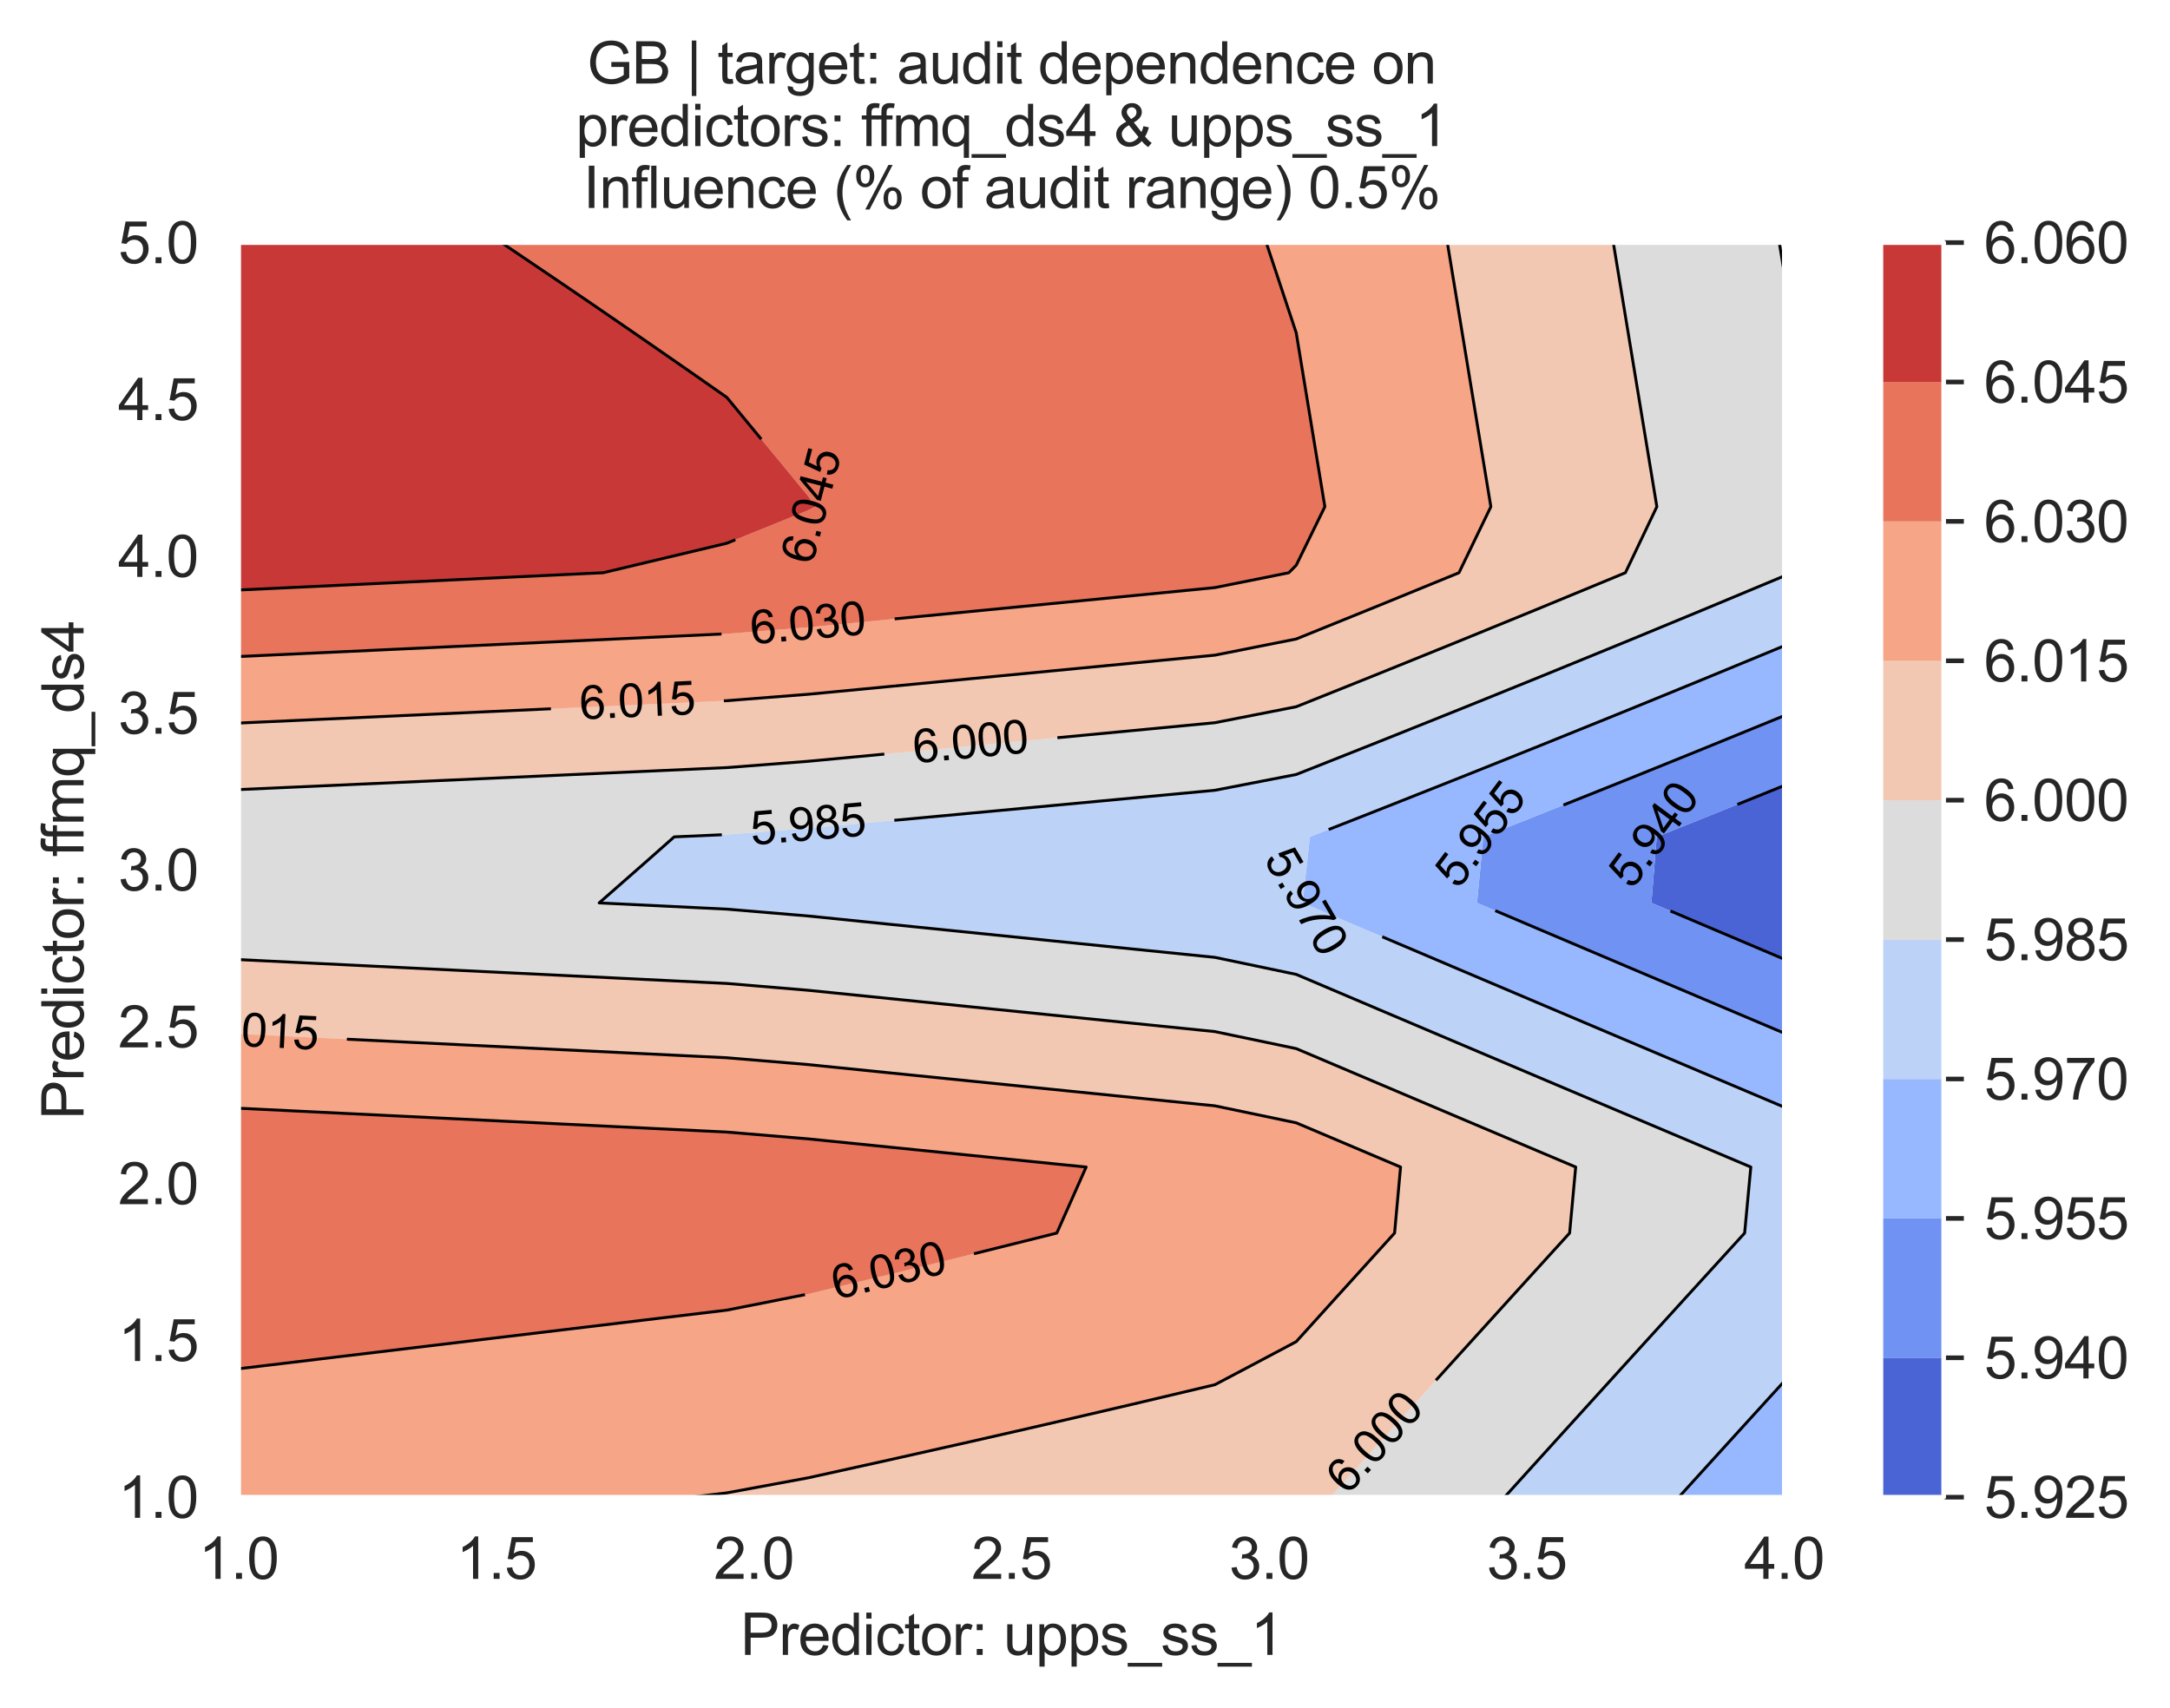 <?xml version="1.0" encoding="utf-8" standalone="no"?>
<!DOCTYPE svg PUBLIC "-//W3C//DTD SVG 1.1//EN"
  "http://www.w3.org/Graphics/SVG/1.1/DTD/svg11.dtd">
<svg xmlns:xlink="http://www.w3.org/1999/xlink" width="376.041pt" height="296.003pt" viewBox="0 0 376.041 296.003" xmlns="http://www.w3.org/2000/svg" version="1.1">
 <defs>
  <style type="text/css">*{stroke-linejoin: round; stroke-linecap: butt}</style>
 </defs>
 <g id="figure_1">
  <g id="patch_1">
   <path d="M 0 296.003 
L 376.041 296.003 
L 376.041 0 
L 0 0 
z
" style="fill: #ffffff"/>
  </g>
  <g id="axes_1">
   <g id="patch_2">
    <path d="M 41.367 259.483 
L 309.207 259.483 
L 309.207 42.043 
L 41.367 42.043 
z
" style="fill: #eaeaf2"/>
   </g>
   <g id="matplotlib.axis_1">
    <g id="xtick_1">
     <g id="line2d_1">
      <path d="M 41.367 259.483 
L 41.367 42.043 
" clip-path="url(#p02bc2141ab)" style="fill: none; stroke: #ffffff; stroke-width: 0.8; stroke-linecap: round"/>
     </g>
     <g id="text_1">
      <!-- 1.0 -->
      <g style="fill: #262626" transform="translate(34.417 273.641)scale(0.1 -0.1)">
       <defs>
        <path id="ArialMT-31" d="M 2384 0 
L 1822 0 
L 1822 3584 
Q 1619 3391 1289 3197 
Q 959 3003 697 2906 
L 697 3450 
Q 1169 3672 1522 3987 
Q 1875 4303 2022 4600 
L 2384 4600 
L 2384 0 
z
" transform="scale(0.016)"/>
        <path id="ArialMT-2e" d="M 581 0 
L 581 641 
L 1222 641 
L 1222 0 
L 581 0 
z
" transform="scale(0.016)"/>
        <path id="ArialMT-30" d="M 266 2259 
Q 266 3072 433 3567 
Q 600 4063 929 4331 
Q 1259 4600 1759 4600 
Q 2128 4600 2406 4451 
Q 2684 4303 2865 4023 
Q 3047 3744 3150 3342 
Q 3253 2941 3253 2259 
Q 3253 1453 3087 958 
Q 2922 463 2592 192 
Q 2263 -78 1759 -78 
Q 1097 -78 719 397 
Q 266 969 266 2259 
z
M 844 2259 
Q 844 1131 1108 757 
Q 1372 384 1759 384 
Q 2147 384 2411 759 
Q 2675 1134 2675 2259 
Q 2675 3391 2411 3762 
Q 2147 4134 1753 4134 
Q 1366 4134 1134 3806 
Q 844 3388 844 2259 
z
" transform="scale(0.016)"/>
       </defs>
       <use xlink:href="#ArialMT-31"/>
       <use xlink:href="#ArialMT-2e" x="55.615"/>
       <use xlink:href="#ArialMT-30" x="83.398"/>
      </g>
     </g>
    </g>
    <g id="xtick_2">
     <g id="line2d_2">
      <path d="M 86.007 259.483 
L 86.007 42.043 
" clip-path="url(#p02bc2141ab)" style="fill: none; stroke: #ffffff; stroke-width: 0.8; stroke-linecap: round"/>
     </g>
     <g id="text_2">
      <!-- 1.5 -->
      <g style="fill: #262626" transform="translate(79.057 273.641)scale(0.1 -0.1)">
       <defs>
        <path id="ArialMT-35" d="M 266 1200 
L 856 1250 
Q 922 819 1161 601 
Q 1400 384 1738 384 
Q 2144 384 2425 690 
Q 2706 997 2706 1503 
Q 2706 1984 2436 2262 
Q 2166 2541 1728 2541 
Q 1456 2541 1237 2417 
Q 1019 2294 894 2097 
L 366 2166 
L 809 4519 
L 3088 4519 
L 3088 3981 
L 1259 3981 
L 1013 2750 
Q 1425 3038 1878 3038 
Q 2478 3038 2890 2622 
Q 3303 2206 3303 1553 
Q 3303 931 2941 478 
Q 2500 -78 1738 -78 
Q 1113 -78 717 272 
Q 322 622 266 1200 
z
" transform="scale(0.016)"/>
       </defs>
       <use xlink:href="#ArialMT-31"/>
       <use xlink:href="#ArialMT-2e" x="55.615"/>
       <use xlink:href="#ArialMT-35" x="83.398"/>
      </g>
     </g>
    </g>
    <g id="xtick_3">
     <g id="line2d_3">
      <path d="M 130.647 259.483 
L 130.647 42.043 
" clip-path="url(#p02bc2141ab)" style="fill: none; stroke: #ffffff; stroke-width: 0.8; stroke-linecap: round"/>
     </g>
     <g id="text_3">
      <!-- 2.0 -->
      <g style="fill: #262626" transform="translate(123.697 273.641)scale(0.1 -0.1)">
       <defs>
        <path id="ArialMT-32" d="M 3222 541 
L 3222 0 
L 194 0 
Q 188 203 259 391 
Q 375 700 629 1000 
Q 884 1300 1366 1694 
Q 2113 2306 2375 2664 
Q 2638 3022 2638 3341 
Q 2638 3675 2398 3904 
Q 2159 4134 1775 4134 
Q 1369 4134 1125 3890 
Q 881 3647 878 3216 
L 300 3275 
Q 359 3922 746 4261 
Q 1134 4600 1788 4600 
Q 2447 4600 2831 4234 
Q 3216 3869 3216 3328 
Q 3216 3053 3103 2787 
Q 2991 2522 2730 2228 
Q 2469 1934 1863 1422 
Q 1356 997 1212 845 
Q 1069 694 975 541 
L 3222 541 
z
" transform="scale(0.016)"/>
       </defs>
       <use xlink:href="#ArialMT-32"/>
       <use xlink:href="#ArialMT-2e" x="55.615"/>
       <use xlink:href="#ArialMT-30" x="83.398"/>
      </g>
     </g>
    </g>
    <g id="xtick_4">
     <g id="line2d_4">
      <path d="M 175.287 259.483 
L 175.287 42.043 
" clip-path="url(#p02bc2141ab)" style="fill: none; stroke: #ffffff; stroke-width: 0.8; stroke-linecap: round"/>
     </g>
     <g id="text_4">
      <!-- 2.5 -->
      <g style="fill: #262626" transform="translate(168.337 273.641)scale(0.1 -0.1)">
       <use xlink:href="#ArialMT-32"/>
       <use xlink:href="#ArialMT-2e" x="55.615"/>
       <use xlink:href="#ArialMT-35" x="83.398"/>
      </g>
     </g>
    </g>
    <g id="xtick_5">
     <g id="line2d_5">
      <path d="M 219.927 259.483 
L 219.927 42.043 
" clip-path="url(#p02bc2141ab)" style="fill: none; stroke: #ffffff; stroke-width: 0.8; stroke-linecap: round"/>
     </g>
     <g id="text_5">
      <!-- 3.0 -->
      <g style="fill: #262626" transform="translate(212.977 273.641)scale(0.1 -0.1)">
       <defs>
        <path id="ArialMT-33" d="M 269 1209 
L 831 1284 
Q 928 806 1161 595 
Q 1394 384 1728 384 
Q 2125 384 2398 659 
Q 2672 934 2672 1341 
Q 2672 1728 2419 1979 
Q 2166 2231 1775 2231 
Q 1616 2231 1378 2169 
L 1441 2663 
Q 1497 2656 1531 2656 
Q 1891 2656 2178 2843 
Q 2466 3031 2466 3422 
Q 2466 3731 2256 3934 
Q 2047 4138 1716 4138 
Q 1388 4138 1169 3931 
Q 950 3725 888 3313 
L 325 3413 
Q 428 3978 793 4289 
Q 1159 4600 1703 4600 
Q 2078 4600 2393 4439 
Q 2709 4278 2876 4000 
Q 3044 3722 3044 3409 
Q 3044 3113 2884 2869 
Q 2725 2625 2413 2481 
Q 2819 2388 3044 2092 
Q 3269 1797 3269 1353 
Q 3269 753 2831 336 
Q 2394 -81 1725 -81 
Q 1122 -81 723 278 
Q 325 638 269 1209 
z
" transform="scale(0.016)"/>
       </defs>
       <use xlink:href="#ArialMT-33"/>
       <use xlink:href="#ArialMT-2e" x="55.615"/>
       <use xlink:href="#ArialMT-30" x="83.398"/>
      </g>
     </g>
    </g>
    <g id="xtick_6">
     <g id="line2d_6">
      <path d="M 264.567 259.483 
L 264.567 42.043 
" clip-path="url(#p02bc2141ab)" style="fill: none; stroke: #ffffff; stroke-width: 0.8; stroke-linecap: round"/>
     </g>
     <g id="text_6">
      <!-- 3.5 -->
      <g style="fill: #262626" transform="translate(257.617 273.641)scale(0.1 -0.1)">
       <use xlink:href="#ArialMT-33"/>
       <use xlink:href="#ArialMT-2e" x="55.615"/>
       <use xlink:href="#ArialMT-35" x="83.398"/>
      </g>
     </g>
    </g>
    <g id="xtick_7">
     <g id="line2d_7">
      <path d="M 309.207 259.483 
L 309.207 42.043 
" clip-path="url(#p02bc2141ab)" style="fill: none; stroke: #ffffff; stroke-width: 0.8; stroke-linecap: round"/>
     </g>
     <g id="text_7">
      <!-- 4.0 -->
      <g style="fill: #262626" transform="translate(302.257 273.641)scale(0.1 -0.1)">
       <defs>
        <path id="ArialMT-34" d="M 2069 0 
L 2069 1097 
L 81 1097 
L 81 1613 
L 2172 4581 
L 2631 4581 
L 2631 1613 
L 3250 1613 
L 3250 1097 
L 2631 1097 
L 2631 0 
L 2069 0 
z
M 2069 1613 
L 2069 3678 
L 634 1613 
L 2069 1613 
z
" transform="scale(0.016)"/>
       </defs>
       <use xlink:href="#ArialMT-34"/>
       <use xlink:href="#ArialMT-2e" x="55.615"/>
       <use xlink:href="#ArialMT-30" x="83.398"/>
      </g>
     </g>
    </g>
    <g id="text_8">
     <!-- Predictor: upps_ss_1 -->
     <g style="fill: #262626" transform="translate(128.32 286.816)scale(0.1 -0.1)">
      <defs>
       <path id="ArialMT-50" d="M 494 0 
L 494 4581 
L 2222 4581 
Q 2678 4581 2919 4538 
Q 3256 4481 3484 4323 
Q 3713 4166 3852 3881 
Q 3991 3597 3991 3256 
Q 3991 2672 3619 2267 
Q 3247 1863 2275 1863 
L 1100 1863 
L 1100 0 
L 494 0 
z
M 1100 2403 
L 2284 2403 
Q 2872 2403 3119 2622 
Q 3366 2841 3366 3238 
Q 3366 3525 3220 3729 
Q 3075 3934 2838 4000 
Q 2684 4041 2272 4041 
L 1100 4041 
L 1100 2403 
z
" transform="scale(0.016)"/>
       <path id="ArialMT-72" d="M 416 0 
L 416 3319 
L 922 3319 
L 922 2816 
Q 1116 3169 1280 3281 
Q 1444 3394 1641 3394 
Q 1925 3394 2219 3213 
L 2025 2691 
Q 1819 2813 1613 2813 
Q 1428 2813 1281 2702 
Q 1134 2591 1072 2394 
Q 978 2094 978 1738 
L 978 0 
L 416 0 
z
" transform="scale(0.016)"/>
       <path id="ArialMT-65" d="M 2694 1069 
L 3275 997 
Q 3138 488 2766 206 
Q 2394 -75 1816 -75 
Q 1088 -75 661 373 
Q 234 822 234 1631 
Q 234 2469 665 2931 
Q 1097 3394 1784 3394 
Q 2450 3394 2872 2941 
Q 3294 2488 3294 1666 
Q 3294 1616 3291 1516 
L 816 1516 
Q 847 969 1125 678 
Q 1403 388 1819 388 
Q 2128 388 2347 550 
Q 2566 713 2694 1069 
z
M 847 1978 
L 2700 1978 
Q 2663 2397 2488 2606 
Q 2219 2931 1791 2931 
Q 1403 2931 1139 2672 
Q 875 2413 847 1978 
z
" transform="scale(0.016)"/>
       <path id="ArialMT-64" d="M 2575 0 
L 2575 419 
Q 2259 -75 1647 -75 
Q 1250 -75 917 144 
Q 584 363 401 755 
Q 219 1147 219 1656 
Q 219 2153 384 2558 
Q 550 2963 881 3178 
Q 1213 3394 1622 3394 
Q 1922 3394 2156 3267 
Q 2391 3141 2538 2938 
L 2538 4581 
L 3097 4581 
L 3097 0 
L 2575 0 
z
M 797 1656 
Q 797 1019 1065 703 
Q 1334 388 1700 388 
Q 2069 388 2326 689 
Q 2584 991 2584 1609 
Q 2584 2291 2321 2609 
Q 2059 2928 1675 2928 
Q 1300 2928 1048 2622 
Q 797 2316 797 1656 
z
" transform="scale(0.016)"/>
       <path id="ArialMT-69" d="M 425 3934 
L 425 4581 
L 988 4581 
L 988 3934 
L 425 3934 
z
M 425 0 
L 425 3319 
L 988 3319 
L 988 0 
L 425 0 
z
" transform="scale(0.016)"/>
       <path id="ArialMT-63" d="M 2588 1216 
L 3141 1144 
Q 3050 572 2676 248 
Q 2303 -75 1759 -75 
Q 1078 -75 664 370 
Q 250 816 250 1647 
Q 250 2184 428 2587 
Q 606 2991 970 3192 
Q 1334 3394 1763 3394 
Q 2303 3394 2647 3120 
Q 2991 2847 3088 2344 
L 2541 2259 
Q 2463 2594 2264 2762 
Q 2066 2931 1784 2931 
Q 1359 2931 1093 2626 
Q 828 2322 828 1663 
Q 828 994 1084 691 
Q 1341 388 1753 388 
Q 2084 388 2306 591 
Q 2528 794 2588 1216 
z
" transform="scale(0.016)"/>
       <path id="ArialMT-74" d="M 1650 503 
L 1731 6 
Q 1494 -44 1306 -44 
Q 1000 -44 831 53 
Q 663 150 594 308 
Q 525 466 525 972 
L 525 2881 
L 113 2881 
L 113 3319 
L 525 3319 
L 525 4141 
L 1084 4478 
L 1084 3319 
L 1650 3319 
L 1650 2881 
L 1084 2881 
L 1084 941 
Q 1084 700 1114 631 
Q 1144 563 1211 522 
Q 1278 481 1403 481 
Q 1497 481 1650 503 
z
" transform="scale(0.016)"/>
       <path id="ArialMT-6f" d="M 213 1659 
Q 213 2581 725 3025 
Q 1153 3394 1769 3394 
Q 2453 3394 2887 2945 
Q 3322 2497 3322 1706 
Q 3322 1066 3130 698 
Q 2938 331 2570 128 
Q 2203 -75 1769 -75 
Q 1072 -75 642 372 
Q 213 819 213 1659 
z
M 791 1659 
Q 791 1022 1069 705 
Q 1347 388 1769 388 
Q 2188 388 2466 706 
Q 2744 1025 2744 1678 
Q 2744 2294 2464 2611 
Q 2184 2928 1769 2928 
Q 1347 2928 1069 2612 
Q 791 2297 791 1659 
z
" transform="scale(0.016)"/>
       <path id="ArialMT-3a" d="M 578 2678 
L 578 3319 
L 1219 3319 
L 1219 2678 
L 578 2678 
z
M 578 0 
L 578 641 
L 1219 641 
L 1219 0 
L 578 0 
z
" transform="scale(0.016)"/>
       <path id="ArialMT-20" transform="scale(0.016)"/>
       <path id="ArialMT-75" d="M 2597 0 
L 2597 488 
Q 2209 -75 1544 -75 
Q 1250 -75 995 37 
Q 741 150 617 320 
Q 494 491 444 738 
Q 409 903 409 1263 
L 409 3319 
L 972 3319 
L 972 1478 
Q 972 1038 1006 884 
Q 1059 663 1231 536 
Q 1403 409 1656 409 
Q 1909 409 2131 539 
Q 2353 669 2445 892 
Q 2538 1116 2538 1541 
L 2538 3319 
L 3100 3319 
L 3100 0 
L 2597 0 
z
" transform="scale(0.016)"/>
       <path id="ArialMT-70" d="M 422 -1272 
L 422 3319 
L 934 3319 
L 934 2888 
Q 1116 3141 1344 3267 
Q 1572 3394 1897 3394 
Q 2322 3394 2647 3175 
Q 2972 2956 3137 2557 
Q 3303 2159 3303 1684 
Q 3303 1175 3120 767 
Q 2938 359 2589 142 
Q 2241 -75 1856 -75 
Q 1575 -75 1351 44 
Q 1128 163 984 344 
L 984 -1272 
L 422 -1272 
z
M 931 1641 
Q 931 1000 1190 694 
Q 1450 388 1819 388 
Q 2194 388 2461 705 
Q 2728 1022 2728 1688 
Q 2728 2322 2467 2637 
Q 2206 2953 1844 2953 
Q 1484 2953 1207 2617 
Q 931 2281 931 1641 
z
" transform="scale(0.016)"/>
       <path id="ArialMT-73" d="M 197 991 
L 753 1078 
Q 800 744 1014 566 
Q 1228 388 1613 388 
Q 2000 388 2187 545 
Q 2375 703 2375 916 
Q 2375 1106 2209 1216 
Q 2094 1291 1634 1406 
Q 1016 1563 777 1677 
Q 538 1791 414 1992 
Q 291 2194 291 2438 
Q 291 2659 392 2848 
Q 494 3038 669 3163 
Q 800 3259 1026 3326 
Q 1253 3394 1513 3394 
Q 1903 3394 2198 3281 
Q 2494 3169 2634 2976 
Q 2775 2784 2828 2463 
L 2278 2388 
Q 2241 2644 2061 2787 
Q 1881 2931 1553 2931 
Q 1166 2931 1000 2803 
Q 834 2675 834 2503 
Q 834 2394 903 2306 
Q 972 2216 1119 2156 
Q 1203 2125 1616 2013 
Q 2213 1853 2448 1751 
Q 2684 1650 2818 1456 
Q 2953 1263 2953 975 
Q 2953 694 2789 445 
Q 2625 197 2315 61 
Q 2006 -75 1616 -75 
Q 969 -75 630 194 
Q 291 463 197 991 
z
" transform="scale(0.016)"/>
       <path id="ArialMT-5f" d="M -97 -1272 
L -97 -866 
L 3631 -866 
L 3631 -1272 
L -97 -1272 
z
" transform="scale(0.016)"/>
      </defs>
      <use xlink:href="#ArialMT-50"/>
      <use xlink:href="#ArialMT-72" x="66.699"/>
      <use xlink:href="#ArialMT-65" x="100"/>
      <use xlink:href="#ArialMT-64" x="155.615"/>
      <use xlink:href="#ArialMT-69" x="211.23"/>
      <use xlink:href="#ArialMT-63" x="233.447"/>
      <use xlink:href="#ArialMT-74" x="283.447"/>
      <use xlink:href="#ArialMT-6f" x="311.23"/>
      <use xlink:href="#ArialMT-72" x="366.846"/>
      <use xlink:href="#ArialMT-3a" x="400.146"/>
      <use xlink:href="#ArialMT-20" x="427.93"/>
      <use xlink:href="#ArialMT-75" x="455.713"/>
      <use xlink:href="#ArialMT-70" x="511.328"/>
      <use xlink:href="#ArialMT-70" x="566.943"/>
      <use xlink:href="#ArialMT-73" x="622.559"/>
      <use xlink:href="#ArialMT-5f" x="672.559"/>
      <use xlink:href="#ArialMT-73" x="728.174"/>
      <use xlink:href="#ArialMT-73" x="778.174"/>
      <use xlink:href="#ArialMT-5f" x="828.174"/>
      <use xlink:href="#ArialMT-31" x="883.789"/>
     </g>
    </g>
   </g>
   <g id="matplotlib.axis_2">
    <g id="ytick_1">
     <g id="line2d_8">
      <path d="M 41.367 259.483 
L 309.207 259.483 
" clip-path="url(#p02bc2141ab)" style="fill: none; stroke: #ffffff; stroke-width: 0.8; stroke-linecap: round"/>
     </g>
     <g id="text_9">
      <!-- 1.0 -->
      <g style="fill: #262626" transform="translate(20.467 263.062)scale(0.1 -0.1)">
       <use xlink:href="#ArialMT-31"/>
       <use xlink:href="#ArialMT-2e" x="55.615"/>
       <use xlink:href="#ArialMT-30" x="83.398"/>
      </g>
     </g>
    </g>
    <g id="ytick_2">
     <g id="line2d_9">
      <path d="M 41.367 232.303 
L 309.207 232.303 
" clip-path="url(#p02bc2141ab)" style="fill: none; stroke: #ffffff; stroke-width: 0.8; stroke-linecap: round"/>
     </g>
     <g id="text_10">
      <!-- 1.5 -->
      <g style="fill: #262626" transform="translate(20.467 235.882)scale(0.1 -0.1)">
       <use xlink:href="#ArialMT-31"/>
       <use xlink:href="#ArialMT-2e" x="55.615"/>
       <use xlink:href="#ArialMT-35" x="83.398"/>
      </g>
     </g>
    </g>
    <g id="ytick_3">
     <g id="line2d_10">
      <path d="M 41.367 205.123 
L 309.207 205.123 
" clip-path="url(#p02bc2141ab)" style="fill: none; stroke: #ffffff; stroke-width: 0.8; stroke-linecap: round"/>
     </g>
     <g id="text_11">
      <!-- 2.0 -->
      <g style="fill: #262626" transform="translate(20.467 208.702)scale(0.1 -0.1)">
       <use xlink:href="#ArialMT-32"/>
       <use xlink:href="#ArialMT-2e" x="55.615"/>
       <use xlink:href="#ArialMT-30" x="83.398"/>
      </g>
     </g>
    </g>
    <g id="ytick_4">
     <g id="line2d_11">
      <path d="M 41.367 177.943 
L 309.207 177.943 
" clip-path="url(#p02bc2141ab)" style="fill: none; stroke: #ffffff; stroke-width: 0.8; stroke-linecap: round"/>
     </g>
     <g id="text_12">
      <!-- 2.5 -->
      <g style="fill: #262626" transform="translate(20.467 181.522)scale(0.1 -0.1)">
       <use xlink:href="#ArialMT-32"/>
       <use xlink:href="#ArialMT-2e" x="55.615"/>
       <use xlink:href="#ArialMT-35" x="83.398"/>
      </g>
     </g>
    </g>
    <g id="ytick_5">
     <g id="line2d_12">
      <path d="M 41.367 150.763 
L 309.207 150.763 
" clip-path="url(#p02bc2141ab)" style="fill: none; stroke: #ffffff; stroke-width: 0.8; stroke-linecap: round"/>
     </g>
     <g id="text_13">
      <!-- 3.0 -->
      <g style="fill: #262626" transform="translate(20.467 154.342)scale(0.1 -0.1)">
       <use xlink:href="#ArialMT-33"/>
       <use xlink:href="#ArialMT-2e" x="55.615"/>
       <use xlink:href="#ArialMT-30" x="83.398"/>
      </g>
     </g>
    </g>
    <g id="ytick_6">
     <g id="line2d_13">
      <path d="M 41.367 123.583 
L 309.207 123.583 
" clip-path="url(#p02bc2141ab)" style="fill: none; stroke: #ffffff; stroke-width: 0.8; stroke-linecap: round"/>
     </g>
     <g id="text_14">
      <!-- 3.5 -->
      <g style="fill: #262626" transform="translate(20.467 127.162)scale(0.1 -0.1)">
       <use xlink:href="#ArialMT-33"/>
       <use xlink:href="#ArialMT-2e" x="55.615"/>
       <use xlink:href="#ArialMT-35" x="83.398"/>
      </g>
     </g>
    </g>
    <g id="ytick_7">
     <g id="line2d_14">
      <path d="M 41.367 96.403 
L 309.207 96.403 
" clip-path="url(#p02bc2141ab)" style="fill: none; stroke: #ffffff; stroke-width: 0.8; stroke-linecap: round"/>
     </g>
     <g id="text_15">
      <!-- 4.0 -->
      <g style="fill: #262626" transform="translate(20.467 99.982)scale(0.1 -0.1)">
       <use xlink:href="#ArialMT-34"/>
       <use xlink:href="#ArialMT-2e" x="55.615"/>
       <use xlink:href="#ArialMT-30" x="83.398"/>
      </g>
     </g>
    </g>
    <g id="ytick_8">
     <g id="line2d_15">
      <path d="M 41.367 69.223 
L 309.207 69.223 
" clip-path="url(#p02bc2141ab)" style="fill: none; stroke: #ffffff; stroke-width: 0.8; stroke-linecap: round"/>
     </g>
     <g id="text_16">
      <!-- 4.5 -->
      <g style="fill: #262626" transform="translate(20.467 72.802)scale(0.1 -0.1)">
       <use xlink:href="#ArialMT-34"/>
       <use xlink:href="#ArialMT-2e" x="55.615"/>
       <use xlink:href="#ArialMT-35" x="83.398"/>
      </g>
     </g>
    </g>
    <g id="ytick_9">
     <g id="line2d_16">
      <path d="M 41.367 42.043 
L 309.207 42.043 
" clip-path="url(#p02bc2141ab)" style="fill: none; stroke: #ffffff; stroke-width: 0.8; stroke-linecap: round"/>
     </g>
     <g id="text_17">
      <!-- 5.0 -->
      <g style="fill: #262626" transform="translate(20.467 45.622)scale(0.1 -0.1)">
       <use xlink:href="#ArialMT-35"/>
       <use xlink:href="#ArialMT-2e" x="55.615"/>
       <use xlink:href="#ArialMT-30" x="83.398"/>
      </g>
     </g>
    </g>
    <g id="text_18">
     <!-- Predictor: ffmq_ds4 -->
     <g style="fill: #262626" transform="translate(14.48 194.025)rotate(-90)scale(0.1 -0.1)">
      <defs>
       <path id="ArialMT-66" d="M 556 0 
L 556 2881 
L 59 2881 
L 59 3319 
L 556 3319 
L 556 3672 
Q 556 4006 616 4169 
Q 697 4388 901 4523 
Q 1106 4659 1475 4659 
Q 1713 4659 2000 4603 
L 1916 4113 
Q 1741 4144 1584 4144 
Q 1328 4144 1222 4034 
Q 1116 3925 1116 3625 
L 1116 3319 
L 1763 3319 
L 1763 2881 
L 1116 2881 
L 1116 0 
L 556 0 
z
" transform="scale(0.016)"/>
       <path id="ArialMT-6d" d="M 422 0 
L 422 3319 
L 925 3319 
L 925 2853 
Q 1081 3097 1340 3245 
Q 1600 3394 1931 3394 
Q 2300 3394 2536 3241 
Q 2772 3088 2869 2813 
Q 3263 3394 3894 3394 
Q 4388 3394 4653 3120 
Q 4919 2847 4919 2278 
L 4919 0 
L 4359 0 
L 4359 2091 
Q 4359 2428 4304 2576 
Q 4250 2725 4106 2815 
Q 3963 2906 3769 2906 
Q 3419 2906 3187 2673 
Q 2956 2441 2956 1928 
L 2956 0 
L 2394 0 
L 2394 2156 
Q 2394 2531 2256 2718 
Q 2119 2906 1806 2906 
Q 1569 2906 1367 2781 
Q 1166 2656 1075 2415 
Q 984 2175 984 1722 
L 984 0 
L 422 0 
z
" transform="scale(0.016)"/>
       <path id="ArialMT-71" d="M 2538 -1272 
L 2538 353 
Q 2406 169 2170 47 
Q 1934 -75 1669 -75 
Q 1078 -75 651 397 
Q 225 869 225 1691 
Q 225 2191 398 2587 
Q 572 2984 901 3189 
Q 1231 3394 1625 3394 
Q 2241 3394 2594 2875 
L 2594 3319 
L 3100 3319 
L 3100 -1272 
L 2538 -1272 
z
M 803 1669 
Q 803 1028 1072 708 
Q 1341 388 1716 388 
Q 2075 388 2334 692 
Q 2594 997 2594 1619 
Q 2594 2281 2320 2615 
Q 2047 2950 1678 2950 
Q 1313 2950 1058 2639 
Q 803 2328 803 1669 
z
" transform="scale(0.016)"/>
      </defs>
      <use xlink:href="#ArialMT-50"/>
      <use xlink:href="#ArialMT-72" x="66.699"/>
      <use xlink:href="#ArialMT-65" x="100"/>
      <use xlink:href="#ArialMT-64" x="155.615"/>
      <use xlink:href="#ArialMT-69" x="211.23"/>
      <use xlink:href="#ArialMT-63" x="233.447"/>
      <use xlink:href="#ArialMT-74" x="283.447"/>
      <use xlink:href="#ArialMT-6f" x="311.23"/>
      <use xlink:href="#ArialMT-72" x="366.846"/>
      <use xlink:href="#ArialMT-3a" x="400.146"/>
      <use xlink:href="#ArialMT-20" x="427.93"/>
      <use xlink:href="#ArialMT-66" x="455.713"/>
      <use xlink:href="#ArialMT-66" x="481.746"/>
      <use xlink:href="#ArialMT-6d" x="509.529"/>
      <use xlink:href="#ArialMT-71" x="592.83"/>
      <use xlink:href="#ArialMT-5f" x="648.445"/>
      <use xlink:href="#ArialMT-64" x="704.061"/>
      <use xlink:href="#ArialMT-73" x="759.676"/>
      <use xlink:href="#ArialMT-34" x="809.676"/>
     </g>
    </g>
   </g>
   <g id="PathCollection_1">
    <path d="M 295.11 160.276 
L 309.207 166.254 
L 309.207 156.485 
L 309.207 145.041 
L 309.207 136.133 
L 295.11 141.83 
L 287.099 145.041 
L 286.177 156.485 
z
" clip-path="url(#p02bc2141ab)" style="fill: #4b64d5"/>
   </g>
   <g id="PathCollection_2">
    <path d="M 295.11 173.104 
L 309.207 179.075 
L 309.207 167.929 
L 309.207 166.254 
L 295.11 160.276 
L 286.177 156.485 
L 287.099 145.041 
L 295.11 141.83 
L 309.207 136.133 
L 309.207 133.597 
L 309.207 124.025 
L 295.11 129.784 
L 285.698 133.597 
L 281.014 135.485 
L 266.917 141.126 
L 257.049 145.041 
L 255.954 156.485 
L 266.917 161.143 
L 281.014 167.127 
L 282.906 167.929 
z
" clip-path="url(#p02bc2141ab)" style="fill: #6f92f3"/>
   </g>
   <g id="PathCollection_3">
    <path d="M 295.11 259.483 
L 309.207 259.483 
L 309.207 248.039 
L 309.207 239.377 
L 301.319 248.039 
L 295.11 254.866 
L 290.917 259.483 
z
" clip-path="url(#p02bc2141ab)" style="fill: #97b8ff"/>
    <path d="M 309.207 191.895 
L 309.207 190.818 
L 309.207 179.374 
L 309.207 179.075 
L 295.11 173.104 
L 282.906 167.929 
L 281.014 167.127 
L 266.917 161.143 
L 255.954 156.485 
L 257.049 145.041 
L 266.917 141.126 
L 281.014 135.485 
L 285.698 133.597 
L 295.11 129.784 
L 309.207 124.025 
L 309.207 122.153 
L 309.207 111.917 
L 295.11 117.739 
L 284.326 122.153 
L 281.014 123.501 
L 266.917 129.205 
L 255.961 133.597 
L 252.82 134.849 
L 238.723 140.437 
L 226.999 145.041 
L 225.73 156.485 
L 238.723 162.011 
L 252.652 167.929 
L 252.82 168.001 
L 266.917 173.984 
L 279.628 179.374 
L 281.014 179.961 
L 295.11 185.931 
L 306.66 190.818 
z
" clip-path="url(#p02bc2141ab)" style="fill: #97b8ff"/>
   </g>
   <g id="PathCollection_4">
    <path d="M 266.917 259.483 
L 281.014 259.483 
L 290.917 259.483 
L 295.11 254.866 
L 301.319 248.039 
L 309.207 239.377 
L 309.207 236.595 
L 309.207 225.15 
L 309.207 213.706 
L 309.207 202.262 
L 309.207 191.895 
L 306.66 190.818 
L 295.11 185.931 
L 281.014 179.961 
L 279.628 179.374 
L 266.917 173.984 
L 252.82 168.001 
L 252.652 167.929 
L 238.723 162.011 
L 225.73 156.485 
L 226.999 145.041 
L 238.723 140.437 
L 252.82 134.849 
L 255.961 133.597 
L 266.917 129.205 
L 281.014 123.501 
L 284.326 122.153 
L 295.11 117.739 
L 309.207 111.917 
L 309.207 110.708 
L 309.207 99.809 
L 295.11 105.694 
L 282.982 110.708 
L 281.014 111.518 
L 266.917 117.283 
L 254.894 122.153 
L 252.82 122.989 
L 238.723 128.636 
L 226.223 133.597 
L 224.626 134.227 
L 210.529 136.965 
L 196.432 138.292 
L 182.336 139.614 
L 168.239 140.932 
L 154.142 142.246 
L 140.045 143.556 
L 125.948 144.636 
L 116.83 145.041 
L 111.851 149.449 
L 103.83 156.485 
L 111.851 156.877 
L 125.948 157.567 
L 140.045 158.753 
L 154.142 160.189 
L 168.239 161.623 
L 182.336 163.057 
L 196.432 164.491 
L 210.529 165.924 
L 220.102 167.929 
L 224.626 168.877 
L 238.723 174.866 
L 249.343 179.374 
L 252.82 180.848 
L 266.917 186.825 
L 276.344 190.818 
L 281.014 192.795 
L 295.11 198.758 
L 303.4 202.262 
L 302.33 213.706 
L 295.11 221.62 
L 291.893 225.15 
L 281.479 236.595 
L 281.014 237.106 
L 271.087 248.039 
L 266.917 252.638 
L 260.717 259.483 
z
" clip-path="url(#p02bc2141ab)" style="fill: #bcd2f7"/>
    <path d="M 309.207 47.361 
L 309.207 42.043 
L 308.33 42.043 
z
" clip-path="url(#p02bc2141ab)" style="fill: #bcd2f7"/>
   </g>
   <g id="PathCollection_5">
    <path d="M 238.723 259.483 
L 252.82 259.483 
L 260.717 259.483 
L 266.917 252.638 
L 271.087 248.039 
L 281.014 237.106 
L 281.479 236.595 
L 291.893 225.15 
L 295.11 221.62 
L 302.33 213.706 
L 303.4 202.262 
L 295.11 198.758 
L 281.014 192.795 
L 276.344 190.818 
L 266.917 186.825 
L 252.82 180.848 
L 249.343 179.374 
L 238.723 174.866 
L 224.626 168.877 
L 220.102 167.929 
L 210.529 165.924 
L 196.432 164.491 
L 182.336 163.057 
L 168.239 161.623 
L 154.142 160.189 
L 140.045 158.753 
L 125.948 157.567 
L 111.851 156.877 
L 103.83 156.485 
L 111.851 149.449 
L 116.83 145.041 
L 125.948 144.636 
L 140.045 143.556 
L 154.142 142.246 
L 168.239 140.932 
L 182.336 139.614 
L 196.432 138.292 
L 210.529 136.965 
L 224.626 134.227 
L 226.223 133.597 
L 238.723 128.636 
L 252.82 122.989 
L 254.894 122.153 
L 266.917 117.283 
L 281.014 111.518 
L 282.982 110.708 
L 295.11 105.694 
L 309.207 99.809 
L 309.207 99.264 
L 309.207 87.82 
L 309.207 76.376 
L 309.207 64.932 
L 309.207 53.487 
L 309.207 47.361 
L 308.33 42.043 
L 295.11 42.043 
L 281.014 42.043 
L 279.57 42.043 
L 281.014 50.799 
L 281.457 53.487 
L 283.343 64.932 
L 285.23 76.376 
L 287.117 87.82 
L 281.666 99.264 
L 281.014 99.535 
L 266.917 105.361 
L 253.85 110.708 
L 252.82 111.128 
L 238.723 116.836 
L 225.462 122.153 
L 224.626 122.486 
L 210.529 125.256 
L 196.432 126.602 
L 182.336 127.943 
L 168.239 129.28 
L 154.142 130.613 
L 140.045 131.941 
L 125.948 133.037 
L 113.587 133.597 
L 111.851 133.675 
L 97.755 134.312 
L 83.658 134.947 
L 69.561 135.581 
L 55.464 136.214 
L 41.367 136.846 
L 41.367 145.041 
L 41.367 156.485 
L 41.367 166.31 
L 55.464 167 
L 69.561 167.689 
L 74.485 167.929 
L 83.658 168.378 
L 97.755 169.067 
L 111.851 169.756 
L 125.948 170.445 
L 140.045 171.63 
L 154.142 173.063 
L 168.239 174.495 
L 182.336 175.927 
L 196.432 177.358 
L 210.529 178.789 
L 213.322 179.374 
L 224.626 181.738 
L 238.723 187.72 
L 246.028 190.818 
L 252.82 193.696 
L 266.917 199.666 
L 273.053 202.262 
L 272 213.706 
L 266.917 219.295 
L 261.596 225.15 
L 252.82 234.823 
L 251.214 236.595 
L 240.854 248.039 
L 238.723 250.397 
L 230.517 259.483 
z
" clip-path="url(#p02bc2141ab)" style="fill: #dddcdc"/>
   </g>
   <g id="PathCollection_6">
    <path d="M 125.948 259.483 
L 140.045 259.483 
L 154.142 259.483 
L 168.239 259.483 
L 182.336 259.483 
L 196.432 259.483 
L 210.529 259.483 
L 224.626 259.483 
L 230.517 259.483 
L 238.723 250.397 
L 240.854 248.039 
L 251.214 236.595 
L 252.82 234.823 
L 261.596 225.15 
L 266.917 219.295 
L 272 213.706 
L 273.053 202.262 
L 266.917 199.666 
L 252.82 193.696 
L 246.028 190.818 
L 238.723 187.72 
L 224.626 181.738 
L 213.322 179.374 
L 210.529 178.789 
L 196.432 177.358 
L 182.336 175.927 
L 168.239 174.495 
L 154.142 173.063 
L 140.045 171.63 
L 125.948 170.445 
L 111.851 169.756 
L 97.755 169.067 
L 83.658 168.378 
L 74.485 167.929 
L 69.561 167.689 
L 55.464 167 
L 41.367 166.31 
L 41.367 167.929 
L 41.367 179.19 
L 45.125 179.374 
L 55.464 179.879 
L 69.561 180.568 
L 83.658 181.257 
L 97.755 181.946 
L 111.851 182.634 
L 125.948 183.323 
L 140.045 184.507 
L 154.142 185.937 
L 168.239 187.367 
L 182.336 188.797 
L 196.432 190.226 
L 202.274 190.818 
L 210.529 191.654 
L 224.626 194.6 
L 238.723 200.575 
L 242.706 202.262 
L 241.67 213.706 
L 238.723 216.956 
L 231.298 225.15 
L 224.626 232.526 
L 216.96 236.595 
L 210.529 239.989 
L 196.432 243.333 
L 182.336 246.617 
L 176.151 248.039 
L 168.239 249.842 
L 154.142 253.012 
L 140.045 256.126 
L 125.948 258.736 
L 119.73 259.483 
z
" clip-path="url(#p02bc2141ab)" style="fill: #f3c8b2"/>
    <path d="M 55.464 136.214 
L 69.561 135.581 
L 83.658 134.947 
L 97.755 134.312 
L 111.851 133.675 
L 113.587 133.597 
L 125.948 133.037 
L 140.045 131.941 
L 154.142 130.613 
L 168.239 129.28 
L 182.336 127.943 
L 196.432 126.602 
L 210.529 125.256 
L 224.626 122.486 
L 225.462 122.153 
L 238.723 116.836 
L 252.82 111.128 
L 253.85 110.708 
L 266.917 105.361 
L 281.014 99.535 
L 281.666 99.264 
L 287.117 87.82 
L 285.23 76.376 
L 283.343 64.932 
L 281.457 53.487 
L 281.014 50.799 
L 279.57 42.043 
L 266.917 42.043 
L 252.82 42.043 
L 250.811 42.043 
L 252.696 53.487 
L 252.82 54.241 
L 254.581 64.932 
L 256.466 76.376 
L 258.351 87.82 
L 252.827 99.264 
L 252.82 99.267 
L 238.723 105.035 
L 224.717 110.708 
L 224.626 110.745 
L 210.529 113.548 
L 196.432 114.912 
L 182.336 116.272 
L 168.239 117.628 
L 154.142 118.98 
L 140.045 120.327 
L 125.948 121.439 
L 111.851 122.088 
L 110.457 122.153 
L 97.755 122.737 
L 83.658 123.384 
L 69.561 124.029 
L 55.464 124.673 
L 41.367 125.317 
L 41.367 133.597 
L 41.367 136.846 
z
" clip-path="url(#p02bc2141ab)" style="fill: #f3c8b2"/>
   </g>
   <g id="PathCollection_7">
    <path d="M 55.464 259.483 
L 69.561 259.483 
L 83.658 259.483 
L 97.755 259.483 
L 111.851 259.483 
L 119.73 259.483 
L 125.948 258.736 
L 140.045 256.126 
L 154.142 253.012 
L 168.239 249.842 
L 176.151 248.039 
L 182.336 246.617 
L 196.432 243.333 
L 210.529 239.989 
L 216.96 236.595 
L 224.626 232.526 
L 231.298 225.15 
L 238.723 216.956 
L 241.67 213.706 
L 242.706 202.262 
L 238.723 200.575 
L 224.626 194.6 
L 210.529 191.654 
L 202.274 190.818 
L 196.432 190.226 
L 182.336 188.797 
L 168.239 187.367 
L 154.142 185.937 
L 140.045 184.507 
L 125.948 183.323 
L 111.851 182.634 
L 97.755 181.946 
L 83.658 181.257 
L 69.561 180.568 
L 55.464 179.879 
L 45.125 179.374 
L 41.367 179.19 
L 41.367 179.374 
L 41.367 190.818 
L 41.367 192.07 
L 55.464 192.758 
L 69.561 193.447 
L 83.658 194.136 
L 97.755 194.824 
L 111.851 195.513 
L 125.948 196.202 
L 140.045 197.383 
L 154.142 198.812 
L 168.239 200.239 
L 182.336 201.667 
L 188.219 202.262 
L 183.137 213.706 
L 182.336 213.908 
L 168.239 217.423 
L 154.142 220.877 
L 140.045 224.27 
L 135.621 225.15 
L 125.948 227.064 
L 111.851 228.757 
L 97.755 230.451 
L 83.658 232.144 
L 69.561 233.837 
L 55.464 235.53 
L 46.599 236.595 
L 41.367 237.223 
L 41.367 248.039 
L 41.367 259.483 
z
" clip-path="url(#p02bc2141ab)" style="fill: #f6a586"/>
    <path d="M 55.464 124.673 
L 69.561 124.029 
L 83.658 123.384 
L 97.755 122.737 
L 110.457 122.153 
L 111.851 122.088 
L 125.948 121.439 
L 140.045 120.327 
L 154.142 118.98 
L 168.239 117.628 
L 182.336 116.272 
L 196.432 114.912 
L 210.529 113.548 
L 224.626 110.745 
L 224.717 110.708 
L 238.723 105.035 
L 252.82 99.267 
L 252.827 99.264 
L 258.351 87.82 
L 256.466 76.376 
L 254.581 64.932 
L 252.82 54.241 
L 252.696 53.487 
L 250.811 42.043 
L 238.723 42.043 
L 224.626 42.043 
L 219.425 42.043 
L 223.229 53.487 
L 224.626 57.689 
L 225.818 64.932 
L 227.702 76.376 
L 229.586 87.82 
L 224.626 97.962 
L 223.337 99.264 
L 210.529 101.839 
L 196.432 103.223 
L 182.336 104.602 
L 168.239 105.976 
L 154.142 107.346 
L 140.045 108.712 
L 125.948 109.841 
L 111.851 110.502 
L 107.436 110.708 
L 97.755 111.161 
L 83.658 111.82 
L 69.561 112.477 
L 55.464 113.133 
L 41.367 113.787 
L 41.367 122.153 
L 41.367 125.317 
z
" clip-path="url(#p02bc2141ab)" style="fill: #f6a586"/>
   </g>
   <g id="PathCollection_8">
    <path d="M 46.599 236.595 
L 55.464 235.53 
L 69.561 233.837 
L 83.658 232.144 
L 97.755 230.451 
L 111.851 228.757 
L 125.948 227.064 
L 135.621 225.15 
L 140.045 224.27 
L 154.142 220.877 
L 168.239 217.423 
L 182.336 213.908 
L 183.137 213.706 
L 188.219 202.262 
L 182.336 201.667 
L 168.239 200.239 
L 154.142 198.812 
L 140.045 197.383 
L 125.948 196.202 
L 111.851 195.513 
L 97.755 194.824 
L 83.658 194.136 
L 69.561 193.447 
L 55.464 192.758 
L 41.367 192.07 
L 41.367 202.262 
L 41.367 213.706 
L 41.367 225.15 
L 41.367 236.595 
L 41.367 237.223 
z
" clip-path="url(#p02bc2141ab)" style="fill: #e7745b"/>
    <path d="M 55.464 113.133 
L 69.561 112.477 
L 83.658 111.82 
L 97.755 111.161 
L 107.436 110.708 
L 111.851 110.502 
L 125.948 109.841 
L 140.045 108.712 
L 154.142 107.346 
L 168.239 105.976 
L 182.336 104.602 
L 196.432 103.223 
L 210.529 101.839 
L 223.337 99.264 
L 224.626 97.962 
L 229.586 87.82 
L 227.702 76.376 
L 225.818 64.932 
L 224.626 57.689 
L 223.229 53.487 
L 219.425 42.043 
L 210.529 42.043 
L 196.432 42.043 
L 182.336 42.043 
L 168.239 42.043 
L 154.142 42.043 
L 140.045 42.043 
L 125.948 42.043 
L 111.851 42.043 
L 97.755 42.043 
L 86.882 42.043 
L 97.755 49.394 
L 103.754 53.487 
L 111.851 59.056 
L 120.317 64.932 
L 125.948 68.87 
L 132.137 76.376 
L 140.045 85.996 
L 141.285 87.82 
L 140.045 88.428 
L 125.948 94.151 
L 111.851 97.513 
L 104.518 99.264 
L 97.755 99.586 
L 83.658 100.256 
L 69.561 100.925 
L 55.464 101.592 
L 41.367 102.258 
L 41.367 110.708 
L 41.367 113.787 
z
" clip-path="url(#p02bc2141ab)" style="fill: #e7745b"/>
   </g>
   <g id="PathCollection_9">
    <path d="M 55.464 101.592 
L 69.561 100.925 
L 83.658 100.256 
L 97.755 99.586 
L 104.518 99.264 
L 111.851 97.513 
L 125.948 94.151 
L 140.045 88.428 
L 141.285 87.82 
L 140.045 85.996 
L 132.137 76.376 
L 125.948 68.87 
L 120.317 64.932 
L 111.851 59.056 
L 103.754 53.487 
L 97.755 49.394 
L 86.882 42.043 
L 83.658 42.043 
L 69.561 42.043 
L 55.464 42.043 
L 41.367 42.043 
L 41.367 53.487 
L 41.367 64.932 
L 41.367 76.376 
L 41.367 87.82 
L 41.367 99.264 
L 41.367 102.258 
z
" clip-path="url(#p02bc2141ab)" style="fill: #c83836"/>
   </g>
   <g id="PathCollection_10"/>
   <g id="PathCollection_11">
    <path d="M 309.207 166.254 
L 295.11 160.276 
L 289.474 157.884 
" clip-path="url(#p02bc2141ab)" style="fill: none; stroke: #000000; stroke-width: 0.5"/>
    <path d="M 301.073 139.42 
L 309.207 136.133 
" clip-path="url(#p02bc2141ab)" style="fill: none; stroke: #000000; stroke-width: 0.5"/>
   </g>
   <g id="PathCollection_12">
    <path d="M 309.207 179.075 
L 295.11 173.104 
L 282.906 167.929 
L 281.014 167.127 
L 266.917 161.143 
L 259.121 157.831 
" clip-path="url(#p02bc2141ab)" style="fill: none; stroke: #000000; stroke-width: 0.5"/>
    <path d="M 270.929 139.52 
L 281.014 135.485 
L 285.698 133.597 
L 295.11 129.784 
L 309.207 124.025 
" clip-path="url(#p02bc2141ab)" style="fill: none; stroke: #000000; stroke-width: 0.5"/>
   </g>
   <g id="PathCollection_13">
    <path d="M 290.917 259.483 
L 295.11 254.866 
L 301.319 248.039 
L 309.207 239.377 
" clip-path="url(#p02bc2141ab)" style="fill: none; stroke: #000000; stroke-width: 0.5"/>
    <path d="M 309.207 191.895 
L 306.66 190.818 
L 295.11 185.931 
L 281.014 179.961 
L 279.628 179.374 
L 266.917 173.984 
L 252.82 168.001 
L 252.652 167.929 
L 239.533 162.356 
" clip-path="url(#p02bc2141ab)" style="fill: none; stroke: #000000; stroke-width: 0.5"/>
    <path d="M 230.243 143.767 
L 238.723 140.437 
L 252.82 134.849 
L 255.961 133.597 
L 266.917 129.205 
L 281.014 123.501 
L 284.326 122.153 
L 295.11 117.739 
L 309.207 111.917 
" clip-path="url(#p02bc2141ab)" style="fill: none; stroke: #000000; stroke-width: 0.5"/>
   </g>
   <g id="PathCollection_14">
    <path d="M 260.717 259.483 
L 266.917 252.638 
L 271.087 248.039 
L 281.014 237.106 
L 281.479 236.595 
L 291.893 225.15 
L 295.11 221.62 
L 302.33 213.706 
L 303.4 202.262 
L 295.11 198.758 
L 281.014 192.795 
L 276.344 190.818 
L 266.917 186.825 
L 252.82 180.848 
L 249.343 179.374 
L 238.723 174.866 
L 224.626 168.877 
L 220.102 167.929 
L 210.529 165.924 
L 196.432 164.491 
L 182.336 163.057 
L 168.239 161.623 
L 154.142 160.189 
L 140.045 158.753 
L 125.948 157.567 
L 111.851 156.877 
L 103.83 156.485 
L 111.851 149.449 
L 116.83 145.041 
L 125.087 144.674 
" clip-path="url(#p02bc2141ab)" style="fill: none; stroke: #000000; stroke-width: 0.5"/>
    <path d="M 154.981 142.168 
L 168.239 140.932 
L 182.336 139.614 
L 196.432 138.292 
L 210.529 136.965 
L 224.626 134.227 
L 226.223 133.597 
L 238.723 128.636 
L 252.82 122.989 
L 254.894 122.153 
L 266.917 117.283 
L 281.014 111.518 
L 282.982 110.708 
L 295.11 105.694 
L 309.207 99.809 
" clip-path="url(#p02bc2141ab)" style="fill: none; stroke: #000000; stroke-width: 0.5"/>
    <path d="M 309.207 47.361 
L 308.33 42.043 
" clip-path="url(#p02bc2141ab)" style="fill: none; stroke: #000000; stroke-width: 0.5"/>
   </g>
   <g id="PathCollection_15">
    <path d="M 248.83 239.228 
L 251.214 236.595 
L 252.82 234.823 
L 261.596 225.15 
L 266.917 219.295 
L 272 213.706 
L 273.053 202.262 
L 266.917 199.666 
L 252.82 193.696 
L 246.028 190.818 
L 238.723 187.72 
L 224.626 181.738 
L 213.322 179.374 
L 210.529 178.789 
L 196.432 177.358 
L 182.336 175.927 
L 168.239 174.495 
L 154.142 173.063 
L 140.045 171.63 
L 125.948 170.445 
L 111.851 169.756 
L 97.755 169.067 
L 83.658 168.378 
L 74.485 167.929 
L 69.561 167.689 
L 55.464 167 
L 41.367 166.31 
" clip-path="url(#p02bc2141ab)" style="fill: none; stroke: #000000; stroke-width: 0.5"/>
    <path d="M 41.367 136.846 
L 55.464 136.214 
L 69.561 135.581 
L 83.658 134.947 
L 97.755 134.312 
L 111.851 133.675 
L 113.587 133.597 
L 125.948 133.037 
L 140.045 131.941 
L 153.243 130.698 
" clip-path="url(#p02bc2141ab)" style="fill: none; stroke: #000000; stroke-width: 0.5"/>
    <path d="M 183.234 127.858 
L 196.432 126.602 
L 210.529 125.256 
L 224.626 122.486 
L 225.462 122.153 
L 238.723 116.836 
L 252.82 111.128 
L 253.85 110.708 
L 266.917 105.361 
L 281.014 99.535 
L 281.666 99.264 
L 287.117 87.82 
L 285.23 76.376 
L 283.343 64.932 
L 281.457 53.487 
L 281.014 50.799 
L 279.57 42.043 
" clip-path="url(#p02bc2141ab)" style="fill: none; stroke: #000000; stroke-width: 0.5"/>
   </g>
   <g id="PathCollection_16">
    <path d="M 119.73 259.483 
L 125.948 258.736 
L 140.045 256.126 
L 154.142 253.012 
L 168.239 249.842 
L 176.151 248.039 
L 182.336 246.617 
L 196.432 243.333 
L 210.529 239.989 
L 216.96 236.595 
L 224.626 232.526 
L 231.298 225.15 
L 238.723 216.956 
L 241.67 213.706 
L 242.706 202.262 
L 238.723 200.575 
L 224.626 194.6 
L 210.529 191.654 
L 202.274 190.818 
L 196.432 190.226 
L 182.336 188.797 
L 168.239 187.367 
L 154.142 185.937 
L 140.045 184.507 
L 125.948 183.323 
L 111.851 182.634 
L 97.755 181.946 
L 83.658 181.257 
L 69.561 180.568 
L 60.107 180.106 
" clip-path="url(#p02bc2141ab)" style="fill: none; stroke: #000000; stroke-width: 0.5"/>
    <path d="M 41.367 125.317 
L 55.464 124.673 
L 69.561 124.029 
L 83.658 123.384 
L 95.473 122.841 
" clip-path="url(#p02bc2141ab)" style="fill: none; stroke: #000000; stroke-width: 0.5"/>
    <path d="M 125.441 121.462 
L 125.948 121.439 
L 140.045 120.327 
L 154.142 118.98 
L 168.239 117.628 
L 182.336 116.272 
L 196.432 114.912 
L 210.529 113.548 
L 224.626 110.745 
L 224.717 110.708 
L 238.723 105.035 
L 252.82 99.267 
L 252.827 99.264 
L 258.351 87.82 
L 256.466 76.376 
L 254.581 64.932 
L 252.82 54.241 
L 252.696 53.487 
L 250.811 42.043 
" clip-path="url(#p02bc2141ab)" style="fill: none; stroke: #000000; stroke-width: 0.5"/>
   </g>
   <g id="PathCollection_17">
    <path d="M 41.367 237.223 
L 46.599 236.595 
L 55.464 235.53 
L 69.561 233.837 
L 83.658 232.144 
L 97.755 230.451 
L 111.851 228.757 
L 125.948 227.064 
L 135.621 225.15 
L 139.493 224.38 
" clip-path="url(#p02bc2141ab)" style="fill: none; stroke: #000000; stroke-width: 0.5"/>
    <path d="M 168.771 217.29 
L 182.336 213.908 
L 183.137 213.706 
L 188.219 202.262 
L 182.336 201.667 
L 168.239 200.239 
L 154.142 198.812 
L 140.045 197.383 
L 125.948 196.202 
L 111.851 195.513 
L 97.755 194.824 
L 83.658 194.136 
L 69.561 193.447 
L 55.464 192.758 
L 41.367 192.07 
" clip-path="url(#p02bc2141ab)" style="fill: none; stroke: #000000; stroke-width: 0.5"/>
    <path d="M 41.367 113.787 
L 55.464 113.133 
L 69.561 112.477 
L 83.658 111.82 
L 97.755 111.161 
L 107.436 110.708 
L 111.851 110.502 
L 125.029 109.884 
" clip-path="url(#p02bc2141ab)" style="fill: none; stroke: #000000; stroke-width: 0.5"/>
    <path d="M 155.037 107.259 
L 168.239 105.976 
L 182.336 104.602 
L 196.432 103.223 
L 210.529 101.839 
L 223.337 99.264 
L 224.626 97.962 
L 229.586 87.82 
L 227.702 76.376 
L 225.818 64.932 
L 224.626 57.689 
L 223.229 53.487 
L 219.425 42.043 
" clip-path="url(#p02bc2141ab)" style="fill: none; stroke: #000000; stroke-width: 0.5"/>
   </g>
   <g id="PathCollection_18">
    <path d="M 41.367 102.258 
L 55.464 101.592 
L 69.561 100.925 
L 83.658 100.256 
L 97.755 99.586 
L 104.518 99.264 
L 111.851 97.513 
L 125.948 94.151 
L 127.427 93.551 
" clip-path="url(#p02bc2141ab)" style="fill: none; stroke: #000000; stroke-width: 0.5"/>
    <path d="M 131.92 76.113 
L 125.948 68.87 
L 120.317 64.932 
L 111.851 59.056 
L 103.754 53.487 
L 97.755 49.394 
L 86.882 42.043 
" clip-path="url(#p02bc2141ab)" style="fill: none; stroke: #000000; stroke-width: 0.5"/>
   </g>
   <g id="PathCollection_19"/>
   <g id="patch_3">
    <path d="M 41.367 259.483 
L 41.367 42.043 
" style="fill: none; stroke: #ffffff; stroke-width: 0.8; stroke-linejoin: miter; stroke-linecap: square"/>
   </g>
   <g id="patch_4">
    <path d="M 309.207 259.483 
L 309.207 42.043 
" style="fill: none; stroke: #ffffff; stroke-width: 0.8; stroke-linejoin: miter; stroke-linecap: square"/>
   </g>
   <g id="patch_5">
    <path d="M 41.367 259.483 
L 309.207 259.483 
" style="fill: none; stroke: #ffffff; stroke-width: 0.8; stroke-linejoin: miter; stroke-linecap: square"/>
   </g>
   <g id="patch_6">
    <path d="M 41.367 42.043 
L 309.207 42.043 
" style="fill: none; stroke: #ffffff; stroke-width: 0.8; stroke-linejoin: miter; stroke-linecap: square"/>
   </g>
   <g id="text_19">
    <!-- GB | target: audit dependence on -->
    <g style="fill: #262626" transform="translate(101.718 14.48)scale(0.1 -0.1)">
     <defs>
      <path id="ArialMT-47" d="M 2638 1797 
L 2638 2334 
L 4578 2338 
L 4578 638 
Q 4131 281 3656 101 
Q 3181 -78 2681 -78 
Q 2006 -78 1454 211 
Q 903 500 622 1047 
Q 341 1594 341 2269 
Q 341 2938 620 3517 
Q 900 4097 1425 4378 
Q 1950 4659 2634 4659 
Q 3131 4659 3532 4498 
Q 3934 4338 4162 4050 
Q 4391 3763 4509 3300 
L 3963 3150 
Q 3859 3500 3706 3700 
Q 3553 3900 3268 4020 
Q 2984 4141 2638 4141 
Q 2222 4141 1919 4014 
Q 1616 3888 1430 3681 
Q 1244 3475 1141 3228 
Q 966 2803 966 2306 
Q 966 1694 1177 1281 
Q 1388 869 1791 669 
Q 2194 469 2647 469 
Q 3041 469 3416 620 
Q 3791 772 3984 944 
L 3984 1797 
L 2638 1797 
z
" transform="scale(0.016)"/>
      <path id="ArialMT-42" d="M 469 0 
L 469 4581 
L 2188 4581 
Q 2713 4581 3030 4442 
Q 3347 4303 3526 4014 
Q 3706 3725 3706 3409 
Q 3706 3116 3547 2856 
Q 3388 2597 3066 2438 
Q 3481 2316 3704 2022 
Q 3928 1728 3928 1328 
Q 3928 1006 3792 729 
Q 3656 453 3456 303 
Q 3256 153 2954 76 
Q 2653 0 2216 0 
L 469 0 
z
M 1075 2656 
L 2066 2656 
Q 2469 2656 2644 2709 
Q 2875 2778 2992 2937 
Q 3109 3097 3109 3338 
Q 3109 3566 3000 3739 
Q 2891 3913 2687 3977 
Q 2484 4041 1991 4041 
L 1075 4041 
L 1075 2656 
z
M 1075 541 
L 2216 541 
Q 2509 541 2628 563 
Q 2838 600 2978 687 
Q 3119 775 3209 942 
Q 3300 1109 3300 1328 
Q 3300 1584 3169 1773 
Q 3038 1963 2805 2039 
Q 2572 2116 2134 2116 
L 1075 2116 
L 1075 541 
z
" transform="scale(0.016)"/>
      <path id="ArialMT-7c" d="M 588 -1347 
L 588 4659 
L 1078 4659 
L 1078 -1347 
L 588 -1347 
z
" transform="scale(0.016)"/>
      <path id="ArialMT-61" d="M 2588 409 
Q 2275 144 1986 34 
Q 1697 -75 1366 -75 
Q 819 -75 525 192 
Q 231 459 231 875 
Q 231 1119 342 1320 
Q 453 1522 633 1644 
Q 813 1766 1038 1828 
Q 1203 1872 1538 1913 
Q 2219 1994 2541 2106 
Q 2544 2222 2544 2253 
Q 2544 2597 2384 2738 
Q 2169 2928 1744 2928 
Q 1347 2928 1158 2789 
Q 969 2650 878 2297 
L 328 2372 
Q 403 2725 575 2942 
Q 747 3159 1072 3276 
Q 1397 3394 1825 3394 
Q 2250 3394 2515 3294 
Q 2781 3194 2906 3042 
Q 3031 2891 3081 2659 
Q 3109 2516 3109 2141 
L 3109 1391 
Q 3109 606 3145 398 
Q 3181 191 3288 0 
L 2700 0 
Q 2613 175 2588 409 
z
M 2541 1666 
Q 2234 1541 1622 1453 
Q 1275 1403 1131 1340 
Q 988 1278 909 1158 
Q 831 1038 831 891 
Q 831 666 1001 516 
Q 1172 366 1500 366 
Q 1825 366 2078 508 
Q 2331 650 2450 897 
Q 2541 1088 2541 1459 
L 2541 1666 
z
" transform="scale(0.016)"/>
      <path id="ArialMT-67" d="M 319 -275 
L 866 -356 
Q 900 -609 1056 -725 
Q 1266 -881 1628 -881 
Q 2019 -881 2231 -725 
Q 2444 -569 2519 -288 
Q 2563 -116 2559 434 
Q 2191 0 1641 0 
Q 956 0 581 494 
Q 206 988 206 1678 
Q 206 2153 378 2554 
Q 550 2956 876 3175 
Q 1203 3394 1644 3394 
Q 2231 3394 2613 2919 
L 2613 3319 
L 3131 3319 
L 3131 450 
Q 3131 -325 2973 -648 
Q 2816 -972 2473 -1159 
Q 2131 -1347 1631 -1347 
Q 1038 -1347 672 -1080 
Q 306 -813 319 -275 
z
M 784 1719 
Q 784 1066 1043 766 
Q 1303 466 1694 466 
Q 2081 466 2343 764 
Q 2606 1063 2606 1700 
Q 2606 2309 2336 2618 
Q 2066 2928 1684 2928 
Q 1309 2928 1046 2623 
Q 784 2319 784 1719 
z
" transform="scale(0.016)"/>
      <path id="ArialMT-6e" d="M 422 0 
L 422 3319 
L 928 3319 
L 928 2847 
Q 1294 3394 1984 3394 
Q 2284 3394 2536 3286 
Q 2788 3178 2913 3003 
Q 3038 2828 3088 2588 
Q 3119 2431 3119 2041 
L 3119 0 
L 2556 0 
L 2556 2019 
Q 2556 2363 2490 2533 
Q 2425 2703 2258 2804 
Q 2091 2906 1866 2906 
Q 1506 2906 1245 2678 
Q 984 2450 984 1813 
L 984 0 
L 422 0 
z
" transform="scale(0.016)"/>
     </defs>
     <use xlink:href="#ArialMT-47"/>
     <use xlink:href="#ArialMT-42" x="77.783"/>
     <use xlink:href="#ArialMT-20" x="144.482"/>
     <use xlink:href="#ArialMT-7c" x="172.266"/>
     <use xlink:href="#ArialMT-20" x="198.242"/>
     <use xlink:href="#ArialMT-74" x="226.025"/>
     <use xlink:href="#ArialMT-61" x="253.809"/>
     <use xlink:href="#ArialMT-72" x="309.424"/>
     <use xlink:href="#ArialMT-67" x="342.725"/>
     <use xlink:href="#ArialMT-65" x="398.34"/>
     <use xlink:href="#ArialMT-74" x="453.955"/>
     <use xlink:href="#ArialMT-3a" x="481.738"/>
     <use xlink:href="#ArialMT-20" x="509.521"/>
     <use xlink:href="#ArialMT-61" x="537.305"/>
     <use xlink:href="#ArialMT-75" x="592.92"/>
     <use xlink:href="#ArialMT-64" x="648.535"/>
     <use xlink:href="#ArialMT-69" x="704.15"/>
     <use xlink:href="#ArialMT-74" x="726.367"/>
     <use xlink:href="#ArialMT-20" x="754.15"/>
     <use xlink:href="#ArialMT-64" x="781.934"/>
     <use xlink:href="#ArialMT-65" x="837.549"/>
     <use xlink:href="#ArialMT-70" x="893.164"/>
     <use xlink:href="#ArialMT-65" x="948.779"/>
     <use xlink:href="#ArialMT-6e" x="1004.395"/>
     <use xlink:href="#ArialMT-64" x="1060.01"/>
     <use xlink:href="#ArialMT-65" x="1115.625"/>
     <use xlink:href="#ArialMT-6e" x="1171.24"/>
     <use xlink:href="#ArialMT-63" x="1226.855"/>
     <use xlink:href="#ArialMT-65" x="1276.855"/>
     <use xlink:href="#ArialMT-20" x="1332.471"/>
     <use xlink:href="#ArialMT-6f" x="1360.254"/>
     <use xlink:href="#ArialMT-6e" x="1415.869"/>
    </g>
    <!-- predictors: ffmq_ds4 &amp; upps_ss_1 -->
    <g style="fill: #262626" transform="translate(99.784 25.32)scale(0.1 -0.1)">
     <defs>
      <path id="ArialMT-26" d="M 3041 541 
Q 2763 231 2434 76 
Q 2106 -78 1725 -78 
Q 1022 -78 609 397 
Q 275 784 275 1263 
Q 275 1688 548 2030 
Q 822 2372 1366 2631 
Q 1056 2988 953 3209 
Q 850 3431 850 3638 
Q 850 4050 1173 4354 
Q 1497 4659 1988 4659 
Q 2456 4659 2754 4371 
Q 3053 4084 3053 3681 
Q 3053 3028 2188 2566 
L 3009 1519 
Q 3150 1794 3228 2156 
L 3813 2031 
Q 3663 1431 3406 1044 
Q 3722 625 4122 341 
L 3744 -106 
Q 3403 113 3041 541 
z
M 1897 2928 
Q 2263 3144 2370 3306 
Q 2478 3469 2478 3666 
Q 2478 3900 2329 4048 
Q 2181 4197 1959 4197 
Q 1731 4197 1579 4050 
Q 1428 3903 1428 3691 
Q 1428 3584 1483 3467 
Q 1538 3350 1647 3219 
L 1897 2928 
z
M 2688 984 
L 1656 2263 
Q 1200 1991 1040 1758 
Q 881 1525 881 1297 
Q 881 1019 1103 719 
Q 1325 419 1731 419 
Q 1984 419 2254 576 
Q 2525 734 2688 984 
z
" transform="scale(0.016)"/>
     </defs>
     <use xlink:href="#ArialMT-70"/>
     <use xlink:href="#ArialMT-72" x="55.615"/>
     <use xlink:href="#ArialMT-65" x="88.916"/>
     <use xlink:href="#ArialMT-64" x="144.531"/>
     <use xlink:href="#ArialMT-69" x="200.146"/>
     <use xlink:href="#ArialMT-63" x="222.363"/>
     <use xlink:href="#ArialMT-74" x="272.363"/>
     <use xlink:href="#ArialMT-6f" x="300.146"/>
     <use xlink:href="#ArialMT-72" x="355.762"/>
     <use xlink:href="#ArialMT-73" x="389.062"/>
     <use xlink:href="#ArialMT-3a" x="439.062"/>
     <use xlink:href="#ArialMT-20" x="466.846"/>
     <use xlink:href="#ArialMT-66" x="494.629"/>
     <use xlink:href="#ArialMT-66" x="520.662"/>
     <use xlink:href="#ArialMT-6d" x="548.445"/>
     <use xlink:href="#ArialMT-71" x="631.746"/>
     <use xlink:href="#ArialMT-5f" x="687.361"/>
     <use xlink:href="#ArialMT-64" x="742.977"/>
     <use xlink:href="#ArialMT-73" x="798.592"/>
     <use xlink:href="#ArialMT-34" x="848.592"/>
     <use xlink:href="#ArialMT-20" x="904.207"/>
     <use xlink:href="#ArialMT-26" x="931.99"/>
     <use xlink:href="#ArialMT-20" x="998.689"/>
     <use xlink:href="#ArialMT-75" x="1026.473"/>
     <use xlink:href="#ArialMT-70" x="1082.088"/>
     <use xlink:href="#ArialMT-70" x="1137.703"/>
     <use xlink:href="#ArialMT-73" x="1193.318"/>
     <use xlink:href="#ArialMT-5f" x="1243.318"/>
     <use xlink:href="#ArialMT-73" x="1298.934"/>
     <use xlink:href="#ArialMT-73" x="1348.934"/>
     <use xlink:href="#ArialMT-5f" x="1398.934"/>
     <use xlink:href="#ArialMT-31" x="1454.549"/>
    </g>
    <!-- Influence (% of audit range) 0.5% -->
    <g style="fill: #262626" transform="translate(101.081 36.043)scale(0.1 -0.1)">
     <defs>
      <path id="ArialMT-49" d="M 597 0 
L 597 4581 
L 1203 4581 
L 1203 0 
L 597 0 
z
" transform="scale(0.016)"/>
      <path id="ArialMT-6c" d="M 409 0 
L 409 4581 
L 972 4581 
L 972 0 
L 409 0 
z
" transform="scale(0.016)"/>
      <path id="ArialMT-28" d="M 1497 -1347 
Q 1031 -759 709 28 
Q 388 816 388 1659 
Q 388 2403 628 3084 
Q 909 3875 1497 4659 
L 1900 4659 
Q 1522 4009 1400 3731 
Q 1209 3300 1100 2831 
Q 966 2247 966 1656 
Q 966 153 1900 -1347 
L 1497 -1347 
z
" transform="scale(0.016)"/>
      <path id="ArialMT-25" d="M 372 3481 
Q 372 3972 619 4315 
Q 866 4659 1334 4659 
Q 1766 4659 2048 4351 
Q 2331 4044 2331 3447 
Q 2331 2866 2045 2552 
Q 1759 2238 1341 2238 
Q 925 2238 648 2547 
Q 372 2856 372 3481 
z
M 1350 4272 
Q 1141 4272 1002 4090 
Q 863 3909 863 3425 
Q 863 2984 1003 2804 
Q 1144 2625 1350 2625 
Q 1563 2625 1702 2806 
Q 1841 2988 1841 3469 
Q 1841 3913 1700 4092 
Q 1559 4272 1350 4272 
z
M 1353 -169 
L 3859 4659 
L 4316 4659 
L 1819 -169 
L 1353 -169 
z
M 3334 1075 
Q 3334 1569 3581 1911 
Q 3828 2253 4300 2253 
Q 4731 2253 5014 1945 
Q 5297 1638 5297 1041 
Q 5297 459 5011 145 
Q 4725 -169 4303 -169 
Q 3888 -169 3611 142 
Q 3334 453 3334 1075 
z
M 4316 1866 
Q 4103 1866 3964 1684 
Q 3825 1503 3825 1019 
Q 3825 581 3965 400 
Q 4106 219 4313 219 
Q 4528 219 4667 400 
Q 4806 581 4806 1063 
Q 4806 1506 4665 1686 
Q 4525 1866 4316 1866 
z
" transform="scale(0.016)"/>
      <path id="ArialMT-29" d="M 791 -1347 
L 388 -1347 
Q 1322 153 1322 1656 
Q 1322 2244 1188 2822 
Q 1081 3291 891 3722 
Q 769 4003 388 4659 
L 791 4659 
Q 1378 3875 1659 3084 
Q 1900 2403 1900 1659 
Q 1900 816 1576 28 
Q 1253 -759 791 -1347 
z
" transform="scale(0.016)"/>
     </defs>
     <use xlink:href="#ArialMT-49"/>
     <use xlink:href="#ArialMT-6e" x="27.783"/>
     <use xlink:href="#ArialMT-66" x="83.398"/>
     <use xlink:href="#ArialMT-6c" x="111.182"/>
     <use xlink:href="#ArialMT-75" x="133.398"/>
     <use xlink:href="#ArialMT-65" x="189.014"/>
     <use xlink:href="#ArialMT-6e" x="244.629"/>
     <use xlink:href="#ArialMT-63" x="300.244"/>
     <use xlink:href="#ArialMT-65" x="350.244"/>
     <use xlink:href="#ArialMT-20" x="405.859"/>
     <use xlink:href="#ArialMT-28" x="433.643"/>
     <use xlink:href="#ArialMT-25" x="466.943"/>
     <use xlink:href="#ArialMT-20" x="555.859"/>
     <use xlink:href="#ArialMT-6f" x="583.643"/>
     <use xlink:href="#ArialMT-66" x="639.258"/>
     <use xlink:href="#ArialMT-20" x="667.041"/>
     <use xlink:href="#ArialMT-61" x="694.824"/>
     <use xlink:href="#ArialMT-75" x="750.439"/>
     <use xlink:href="#ArialMT-64" x="806.055"/>
     <use xlink:href="#ArialMT-69" x="861.67"/>
     <use xlink:href="#ArialMT-74" x="883.887"/>
     <use xlink:href="#ArialMT-20" x="911.67"/>
     <use xlink:href="#ArialMT-72" x="939.453"/>
     <use xlink:href="#ArialMT-61" x="972.754"/>
     <use xlink:href="#ArialMT-6e" x="1028.369"/>
     <use xlink:href="#ArialMT-67" x="1083.984"/>
     <use xlink:href="#ArialMT-65" x="1139.6"/>
     <use xlink:href="#ArialMT-29" x="1195.215"/>
     <use xlink:href="#ArialMT-20" x="1228.516"/>
     <use xlink:href="#ArialMT-30" x="1256.299"/>
     <use xlink:href="#ArialMT-2e" x="1311.914"/>
     <use xlink:href="#ArialMT-35" x="1339.697"/>
     <use xlink:href="#ArialMT-25" x="1395.312"/>
    </g>
   </g>
   <g id="text_20">
    <g clip-path="url(#p02bc2141ab)">
     <!-- 5.940 -->
     <g transform="translate(282.829 154.327)rotate(-53.631)scale(0.08 -0.08)">
      <defs>
       <path id="ArialMT-39" d="M 350 1059 
L 891 1109 
Q 959 728 1153 556 
Q 1347 384 1650 384 
Q 1909 384 2104 503 
Q 2300 622 2425 820 
Q 2550 1019 2634 1356 
Q 2719 1694 2719 2044 
Q 2719 2081 2716 2156 
Q 2547 1888 2255 1720 
Q 1963 1553 1622 1553 
Q 1053 1553 659 1965 
Q 266 2378 266 3053 
Q 266 3750 677 4175 
Q 1088 4600 1706 4600 
Q 2153 4600 2523 4359 
Q 2894 4119 3086 3673 
Q 3278 3228 3278 2384 
Q 3278 1506 3087 986 
Q 2897 466 2520 194 
Q 2144 -78 1638 -78 
Q 1100 -78 759 220 
Q 419 519 350 1059 
z
M 2653 3081 
Q 2653 3566 2395 3850 
Q 2138 4134 1775 4134 
Q 1400 4134 1122 3828 
Q 844 3522 844 3034 
Q 844 2597 1108 2323 
Q 1372 2050 1759 2050 
Q 2150 2050 2401 2323 
Q 2653 2597 2653 3081 
z
" transform="scale(0.016)"/>
      </defs>
      <use xlink:href="#ArialMT-35"/>
      <use xlink:href="#ArialMT-2e" x="55.615"/>
      <use xlink:href="#ArialMT-39" x="83.398"/>
      <use xlink:href="#ArialMT-34" x="139.014"/>
      <use xlink:href="#ArialMT-30" x="194.629"/>
     </g>
    </g>
   </g>
   <g id="text_21">
    <g clip-path="url(#p02bc2141ab)">
     <!-- 5.955 -->
     <g transform="translate(252.691 154.286)rotate(-53.086)scale(0.08 -0.08)">
      <use xlink:href="#ArialMT-35"/>
      <use xlink:href="#ArialMT-2e" x="55.615"/>
      <use xlink:href="#ArialMT-39" x="83.398"/>
      <use xlink:href="#ArialMT-35" x="139.014"/>
      <use xlink:href="#ArialMT-35" x="194.629"/>
     </g>
    </g>
   </g>
   <g id="text_22">
    <g clip-path="url(#p02bc2141ab)">
     <!-- 5.970 -->
     <g transform="translate(218.892 148.889)rotate(-300.315)scale(0.08 -0.08)">
      <defs>
       <path id="ArialMT-37" d="M 303 3981 
L 303 4522 
L 3269 4522 
L 3269 4084 
Q 2831 3619 2401 2847 
Q 1972 2075 1738 1259 
Q 1569 684 1522 0 
L 944 0 
Q 953 541 1156 1306 
Q 1359 2072 1739 2783 
Q 2119 3494 2547 3981 
L 303 3981 
z
" transform="scale(0.016)"/>
      </defs>
      <use xlink:href="#ArialMT-35"/>
      <use xlink:href="#ArialMT-2e" x="55.615"/>
      <use xlink:href="#ArialMT-39" x="83.398"/>
      <use xlink:href="#ArialMT-37" x="139.014"/>
      <use xlink:href="#ArialMT-30" x="194.629"/>
     </g>
    </g>
   </g>
   <g id="text_23">
    <g clip-path="url(#p02bc2141ab)">
     <!-- 5.985 -->
     <g transform="translate(130.247 146.462)rotate(-4.844)scale(0.08 -0.08)">
      <defs>
       <path id="ArialMT-38" d="M 1131 2484 
Q 781 2613 612 2850 
Q 444 3088 444 3419 
Q 444 3919 803 4259 
Q 1163 4600 1759 4600 
Q 2359 4600 2725 4251 
Q 3091 3903 3091 3403 
Q 3091 3084 2923 2848 
Q 2756 2613 2416 2484 
Q 2838 2347 3058 2040 
Q 3278 1734 3278 1309 
Q 3278 722 2862 322 
Q 2447 -78 1769 -78 
Q 1091 -78 675 323 
Q 259 725 259 1325 
Q 259 1772 486 2073 
Q 713 2375 1131 2484 
z
M 1019 3438 
Q 1019 3113 1228 2906 
Q 1438 2700 1772 2700 
Q 2097 2700 2305 2904 
Q 2513 3109 2513 3406 
Q 2513 3716 2298 3927 
Q 2084 4138 1766 4138 
Q 1444 4138 1231 3931 
Q 1019 3725 1019 3438 
z
M 838 1322 
Q 838 1081 952 856 
Q 1066 631 1291 507 
Q 1516 384 1775 384 
Q 2178 384 2440 643 
Q 2703 903 2703 1303 
Q 2703 1709 2433 1975 
Q 2163 2241 1756 2241 
Q 1359 2241 1098 1978 
Q 838 1716 838 1322 
z
" transform="scale(0.016)"/>
      </defs>
      <use xlink:href="#ArialMT-35"/>
      <use xlink:href="#ArialMT-2e" x="55.615"/>
      <use xlink:href="#ArialMT-39" x="83.398"/>
      <use xlink:href="#ArialMT-38" x="139.014"/>
      <use xlink:href="#ArialMT-35" x="194.629"/>
     </g>
    </g>
   </g>
   <g id="text_24">
    <g clip-path="url(#p02bc2141ab)">
     <!-- 6.000 -->
     <g transform="translate(233.545 259.208)rotate(-47.888)scale(0.08 -0.08)">
      <defs>
       <path id="ArialMT-36" d="M 3184 3459 
L 2625 3416 
Q 2550 3747 2413 3897 
Q 2184 4138 1850 4138 
Q 1581 4138 1378 3988 
Q 1113 3794 959 3422 
Q 806 3050 800 2363 
Q 1003 2672 1297 2822 
Q 1591 2972 1913 2972 
Q 2475 2972 2870 2558 
Q 3266 2144 3266 1488 
Q 3266 1056 3080 686 
Q 2894 316 2569 119 
Q 2244 -78 1831 -78 
Q 1128 -78 684 439 
Q 241 956 241 2144 
Q 241 3472 731 4075 
Q 1159 4600 1884 4600 
Q 2425 4600 2770 4297 
Q 3116 3994 3184 3459 
z
M 888 1484 
Q 888 1194 1011 928 
Q 1134 663 1356 523 
Q 1578 384 1822 384 
Q 2178 384 2434 671 
Q 2691 959 2691 1453 
Q 2691 1928 2437 2201 
Q 2184 2475 1800 2475 
Q 1419 2475 1153 2201 
Q 888 1928 888 1484 
z
" transform="scale(0.016)"/>
      </defs>
      <use xlink:href="#ArialMT-36"/>
      <use xlink:href="#ArialMT-2e" x="55.615"/>
      <use xlink:href="#ArialMT-30" x="83.398"/>
      <use xlink:href="#ArialMT-30" x="139.014"/>
      <use xlink:href="#ArialMT-30" x="194.629"/>
     </g>
    </g>
   </g>
   <g id="text_25">
    <g clip-path="url(#p02bc2141ab)">
     <!-- 6.000 -->
     <g transform="translate(158.47 132.283)rotate(-5.409)scale(0.08 -0.08)">
      <use xlink:href="#ArialMT-36"/>
      <use xlink:href="#ArialMT-2e" x="55.615"/>
      <use xlink:href="#ArialMT-30" x="83.398"/>
      <use xlink:href="#ArialMT-30" x="139.014"/>
      <use xlink:href="#ArialMT-30" x="194.629"/>
     </g>
    </g>
   </g>
   <g id="text_26">
    <g clip-path="url(#p02bc2141ab)">
     <!-- 6.015 -->
     <g transform="translate(35.027 180.951)rotate(-357.202)scale(0.08 -0.08)">
      <use xlink:href="#ArialMT-36"/>
      <use xlink:href="#ArialMT-2e" x="55.615"/>
      <use xlink:href="#ArialMT-30" x="83.398"/>
      <use xlink:href="#ArialMT-31" x="139.014"/>
      <use xlink:href="#ArialMT-35" x="194.629"/>
     </g>
    </g>
   </g>
   <g id="text_27">
    <g clip-path="url(#p02bc2141ab)">
     <!-- 6.015 -->
     <g transform="translate(100.554 124.679)rotate(-2.635)scale(0.08 -0.08)">
      <use xlink:href="#ArialMT-36"/>
      <use xlink:href="#ArialMT-2e" x="55.615"/>
      <use xlink:href="#ArialMT-30" x="83.398"/>
      <use xlink:href="#ArialMT-31" x="139.014"/>
      <use xlink:href="#ArialMT-35" x="194.629"/>
     </g>
    </g>
   </g>
   <g id="text_28">
    <g clip-path="url(#p02bc2141ab)">
     <!-- 6.030 -->
     <g transform="translate(144.904 225.248)rotate(-13.65)scale(0.08 -0.08)">
      <use xlink:href="#ArialMT-36"/>
      <use xlink:href="#ArialMT-2e" x="55.615"/>
      <use xlink:href="#ArialMT-30" x="83.398"/>
      <use xlink:href="#ArialMT-33" x="139.014"/>
      <use xlink:href="#ArialMT-30" x="194.629"/>
     </g>
    </g>
   </g>
   <g id="text_29">
    <g clip-path="url(#p02bc2141ab)">
     <!-- 6.030 -->
     <g transform="translate(130.258 111.654)rotate(-5.056)scale(0.08 -0.08)">
      <use xlink:href="#ArialMT-36"/>
      <use xlink:href="#ArialMT-2e" x="55.615"/>
      <use xlink:href="#ArialMT-30" x="83.398"/>
      <use xlink:href="#ArialMT-33" x="139.014"/>
      <use xlink:href="#ArialMT-30" x="194.629"/>
     </g>
    </g>
   </g>
   <g id="text_30">
    <g clip-path="url(#p02bc2141ab)">
     <!-- 6.045 -->
     <g transform="translate(140.772 98.027)rotate(-75.447)scale(0.08 -0.08)">
      <use xlink:href="#ArialMT-36"/>
      <use xlink:href="#ArialMT-2e" x="55.615"/>
      <use xlink:href="#ArialMT-30" x="83.398"/>
      <use xlink:href="#ArialMT-34" x="139.014"/>
      <use xlink:href="#ArialMT-35" x="194.629"/>
     </g>
    </g>
   </g>
  </g>
  <g id="axes_2">
   <g id="patch_7">
    <path d="M 325.947 259.483 
L 336.819 259.483 
L 336.819 42.043 
L 325.947 42.043 
z
" style="fill: #eaeaf2"/>
   </g>
   <g id="patch_8">
    <path clip-path="url(#p00071717fe)" style="fill: #eaeaf2; stroke: #eaeaf2; stroke-width: 0.01; stroke-linejoin: miter"/>
   </g>
   <g id="matplotlib.axis_3">
    <g id="ytick_10">
     <g id="line2d_17">
      <defs>
       <path id="m878e3fd504" d="M 0 0 
L 3.5 0 
" style="stroke: #262626; stroke-width: 0.8"/>
      </defs>
      <g>
       <use xlink:href="#m878e3fd504" x="336.819" y="259.483" style="fill: #262626; stroke: #262626; stroke-width: 0.8"/>
      </g>
     </g>
     <g id="text_31">
      <!-- 5.925 -->
      <g style="fill: #262626" transform="translate(343.819 263.062)scale(0.1 -0.1)">
       <use xlink:href="#ArialMT-35"/>
       <use xlink:href="#ArialMT-2e" x="55.615"/>
       <use xlink:href="#ArialMT-39" x="83.398"/>
       <use xlink:href="#ArialMT-32" x="139.014"/>
       <use xlink:href="#ArialMT-35" x="194.629"/>
      </g>
     </g>
    </g>
    <g id="ytick_11">
     <g id="line2d_18">
      <g>
       <use xlink:href="#m878e3fd504" x="336.819" y="235.323" style="fill: #262626; stroke: #262626; stroke-width: 0.8"/>
      </g>
     </g>
     <g id="text_32">
      <!-- 5.940 -->
      <g style="fill: #262626" transform="translate(343.819 238.902)scale(0.1 -0.1)">
       <use xlink:href="#ArialMT-35"/>
       <use xlink:href="#ArialMT-2e" x="55.615"/>
       <use xlink:href="#ArialMT-39" x="83.398"/>
       <use xlink:href="#ArialMT-34" x="139.014"/>
       <use xlink:href="#ArialMT-30" x="194.629"/>
      </g>
     </g>
    </g>
    <g id="ytick_12">
     <g id="line2d_19">
      <g>
       <use xlink:href="#m878e3fd504" x="336.819" y="211.163" style="fill: #262626; stroke: #262626; stroke-width: 0.8"/>
      </g>
     </g>
     <g id="text_33">
      <!-- 5.955 -->
      <g style="fill: #262626" transform="translate(343.819 214.742)scale(0.1 -0.1)">
       <use xlink:href="#ArialMT-35"/>
       <use xlink:href="#ArialMT-2e" x="55.615"/>
       <use xlink:href="#ArialMT-39" x="83.398"/>
       <use xlink:href="#ArialMT-35" x="139.014"/>
       <use xlink:href="#ArialMT-35" x="194.629"/>
      </g>
     </g>
    </g>
    <g id="ytick_13">
     <g id="line2d_20">
      <g>
       <use xlink:href="#m878e3fd504" x="336.819" y="187.003" style="fill: #262626; stroke: #262626; stroke-width: 0.8"/>
      </g>
     </g>
     <g id="text_34">
      <!-- 5.970 -->
      <g style="fill: #262626" transform="translate(343.819 190.582)scale(0.1 -0.1)">
       <use xlink:href="#ArialMT-35"/>
       <use xlink:href="#ArialMT-2e" x="55.615"/>
       <use xlink:href="#ArialMT-39" x="83.398"/>
       <use xlink:href="#ArialMT-37" x="139.014"/>
       <use xlink:href="#ArialMT-30" x="194.629"/>
      </g>
     </g>
    </g>
    <g id="ytick_14">
     <g id="line2d_21">
      <g>
       <use xlink:href="#m878e3fd504" x="336.819" y="162.843" style="fill: #262626; stroke: #262626; stroke-width: 0.8"/>
      </g>
     </g>
     <g id="text_35">
      <!-- 5.985 -->
      <g style="fill: #262626" transform="translate(343.819 166.422)scale(0.1 -0.1)">
       <use xlink:href="#ArialMT-35"/>
       <use xlink:href="#ArialMT-2e" x="55.615"/>
       <use xlink:href="#ArialMT-39" x="83.398"/>
       <use xlink:href="#ArialMT-38" x="139.014"/>
       <use xlink:href="#ArialMT-35" x="194.629"/>
      </g>
     </g>
    </g>
    <g id="ytick_15">
     <g id="line2d_22">
      <g>
       <use xlink:href="#m878e3fd504" x="336.819" y="138.683" style="fill: #262626; stroke: #262626; stroke-width: 0.8"/>
      </g>
     </g>
     <g id="text_36">
      <!-- 6.000 -->
      <g style="fill: #262626" transform="translate(343.819 142.262)scale(0.1 -0.1)">
       <use xlink:href="#ArialMT-36"/>
       <use xlink:href="#ArialMT-2e" x="55.615"/>
       <use xlink:href="#ArialMT-30" x="83.398"/>
       <use xlink:href="#ArialMT-30" x="139.014"/>
       <use xlink:href="#ArialMT-30" x="194.629"/>
      </g>
     </g>
    </g>
    <g id="ytick_16">
     <g id="line2d_23">
      <g>
       <use xlink:href="#m878e3fd504" x="336.819" y="114.523" style="fill: #262626; stroke: #262626; stroke-width: 0.8"/>
      </g>
     </g>
     <g id="text_37">
      <!-- 6.015 -->
      <g style="fill: #262626" transform="translate(343.819 118.102)scale(0.1 -0.1)">
       <use xlink:href="#ArialMT-36"/>
       <use xlink:href="#ArialMT-2e" x="55.615"/>
       <use xlink:href="#ArialMT-30" x="83.398"/>
       <use xlink:href="#ArialMT-31" x="139.014"/>
       <use xlink:href="#ArialMT-35" x="194.629"/>
      </g>
     </g>
    </g>
    <g id="ytick_17">
     <g id="line2d_24">
      <g>
       <use xlink:href="#m878e3fd504" x="336.819" y="90.363" style="fill: #262626; stroke: #262626; stroke-width: 0.8"/>
      </g>
     </g>
     <g id="text_38">
      <!-- 6.030 -->
      <g style="fill: #262626" transform="translate(343.819 93.942)scale(0.1 -0.1)">
       <use xlink:href="#ArialMT-36"/>
       <use xlink:href="#ArialMT-2e" x="55.615"/>
       <use xlink:href="#ArialMT-30" x="83.398"/>
       <use xlink:href="#ArialMT-33" x="139.014"/>
       <use xlink:href="#ArialMT-30" x="194.629"/>
      </g>
     </g>
    </g>
    <g id="ytick_18">
     <g id="line2d_25">
      <g>
       <use xlink:href="#m878e3fd504" x="336.819" y="66.203" style="fill: #262626; stroke: #262626; stroke-width: 0.8"/>
      </g>
     </g>
     <g id="text_39">
      <!-- 6.045 -->
      <g style="fill: #262626" transform="translate(343.819 69.782)scale(0.1 -0.1)">
       <use xlink:href="#ArialMT-36"/>
       <use xlink:href="#ArialMT-2e" x="55.615"/>
       <use xlink:href="#ArialMT-30" x="83.398"/>
       <use xlink:href="#ArialMT-34" x="139.014"/>
       <use xlink:href="#ArialMT-35" x="194.629"/>
      </g>
     </g>
    </g>
    <g id="ytick_19">
     <g id="line2d_26">
      <g>
       <use xlink:href="#m878e3fd504" x="336.819" y="42.043" style="fill: #262626; stroke: #262626; stroke-width: 0.8"/>
      </g>
     </g>
     <g id="text_40">
      <!-- 6.060 -->
      <g style="fill: #262626" transform="translate(343.819 45.622)scale(0.1 -0.1)">
       <use xlink:href="#ArialMT-36"/>
       <use xlink:href="#ArialMT-2e" x="55.615"/>
       <use xlink:href="#ArialMT-30" x="83.398"/>
       <use xlink:href="#ArialMT-36" x="139.014"/>
       <use xlink:href="#ArialMT-30" x="194.629"/>
      </g>
     </g>
    </g>
   </g>
   <g id="QuadMesh_1">
    <path d="M 325.947 259.483 
L 336.819 259.483 
L 336.819 235.323 
L 325.947 235.323 
L 325.947 259.483 
" clip-path="url(#p00071717fe)" style="fill: #4b64d5"/>
    <path d="M 325.947 235.323 
L 336.819 235.323 
L 336.819 211.163 
L 325.947 211.163 
L 325.947 235.323 
" clip-path="url(#p00071717fe)" style="fill: #6f92f3"/>
    <path d="M 325.947 211.163 
L 336.819 211.163 
L 336.819 187.003 
L 325.947 187.003 
L 325.947 211.163 
" clip-path="url(#p00071717fe)" style="fill: #97b8ff"/>
    <path d="M 325.947 187.003 
L 336.819 187.003 
L 336.819 162.843 
L 325.947 162.843 
L 325.947 187.003 
" clip-path="url(#p00071717fe)" style="fill: #bcd2f7"/>
    <path d="M 325.947 162.843 
L 336.819 162.843 
L 336.819 138.683 
L 325.947 138.683 
L 325.947 162.843 
" clip-path="url(#p00071717fe)" style="fill: #dddcdc"/>
    <path d="M 325.947 138.683 
L 336.819 138.683 
L 336.819 114.523 
L 325.947 114.523 
L 325.947 138.683 
" clip-path="url(#p00071717fe)" style="fill: #f3c8b2"/>
    <path d="M 325.947 114.523 
L 336.819 114.523 
L 336.819 90.363 
L 325.947 90.363 
L 325.947 114.523 
" clip-path="url(#p00071717fe)" style="fill: #f6a586"/>
    <path d="M 325.947 90.363 
L 336.819 90.363 
L 336.819 66.203 
L 325.947 66.203 
L 325.947 90.363 
" clip-path="url(#p00071717fe)" style="fill: #e7745b"/>
    <path d="M 325.947 66.203 
L 336.819 66.203 
L 336.819 42.043 
L 325.947 42.043 
L 325.947 66.203 
" clip-path="url(#p00071717fe)" style="fill: #c83836"/>
   </g>
   <g id="LineCollection_1"/>
   <g id="patch_9">
    <path d="M 325.947 259.483 
L 331.383 259.483 
L 336.819 259.483 
L 336.819 42.043 
L 331.383 42.043 
L 325.947 42.043 
L 325.947 259.483 
z
" style="fill: none; stroke: #ffffff; stroke-width: 0.8; stroke-linejoin: miter; stroke-linecap: square"/>
   </g>
  </g>
 </g>
 <defs>
  <clipPath id="p02bc2141ab">
   <rect x="41.367" y="42.043" width="267.84" height="217.44"/>
  </clipPath>
  <clipPath id="p00071717fe">
   <rect x="325.947" y="42.043" width="10.872" height="217.44"/>
  </clipPath>
 </defs>
</svg>
